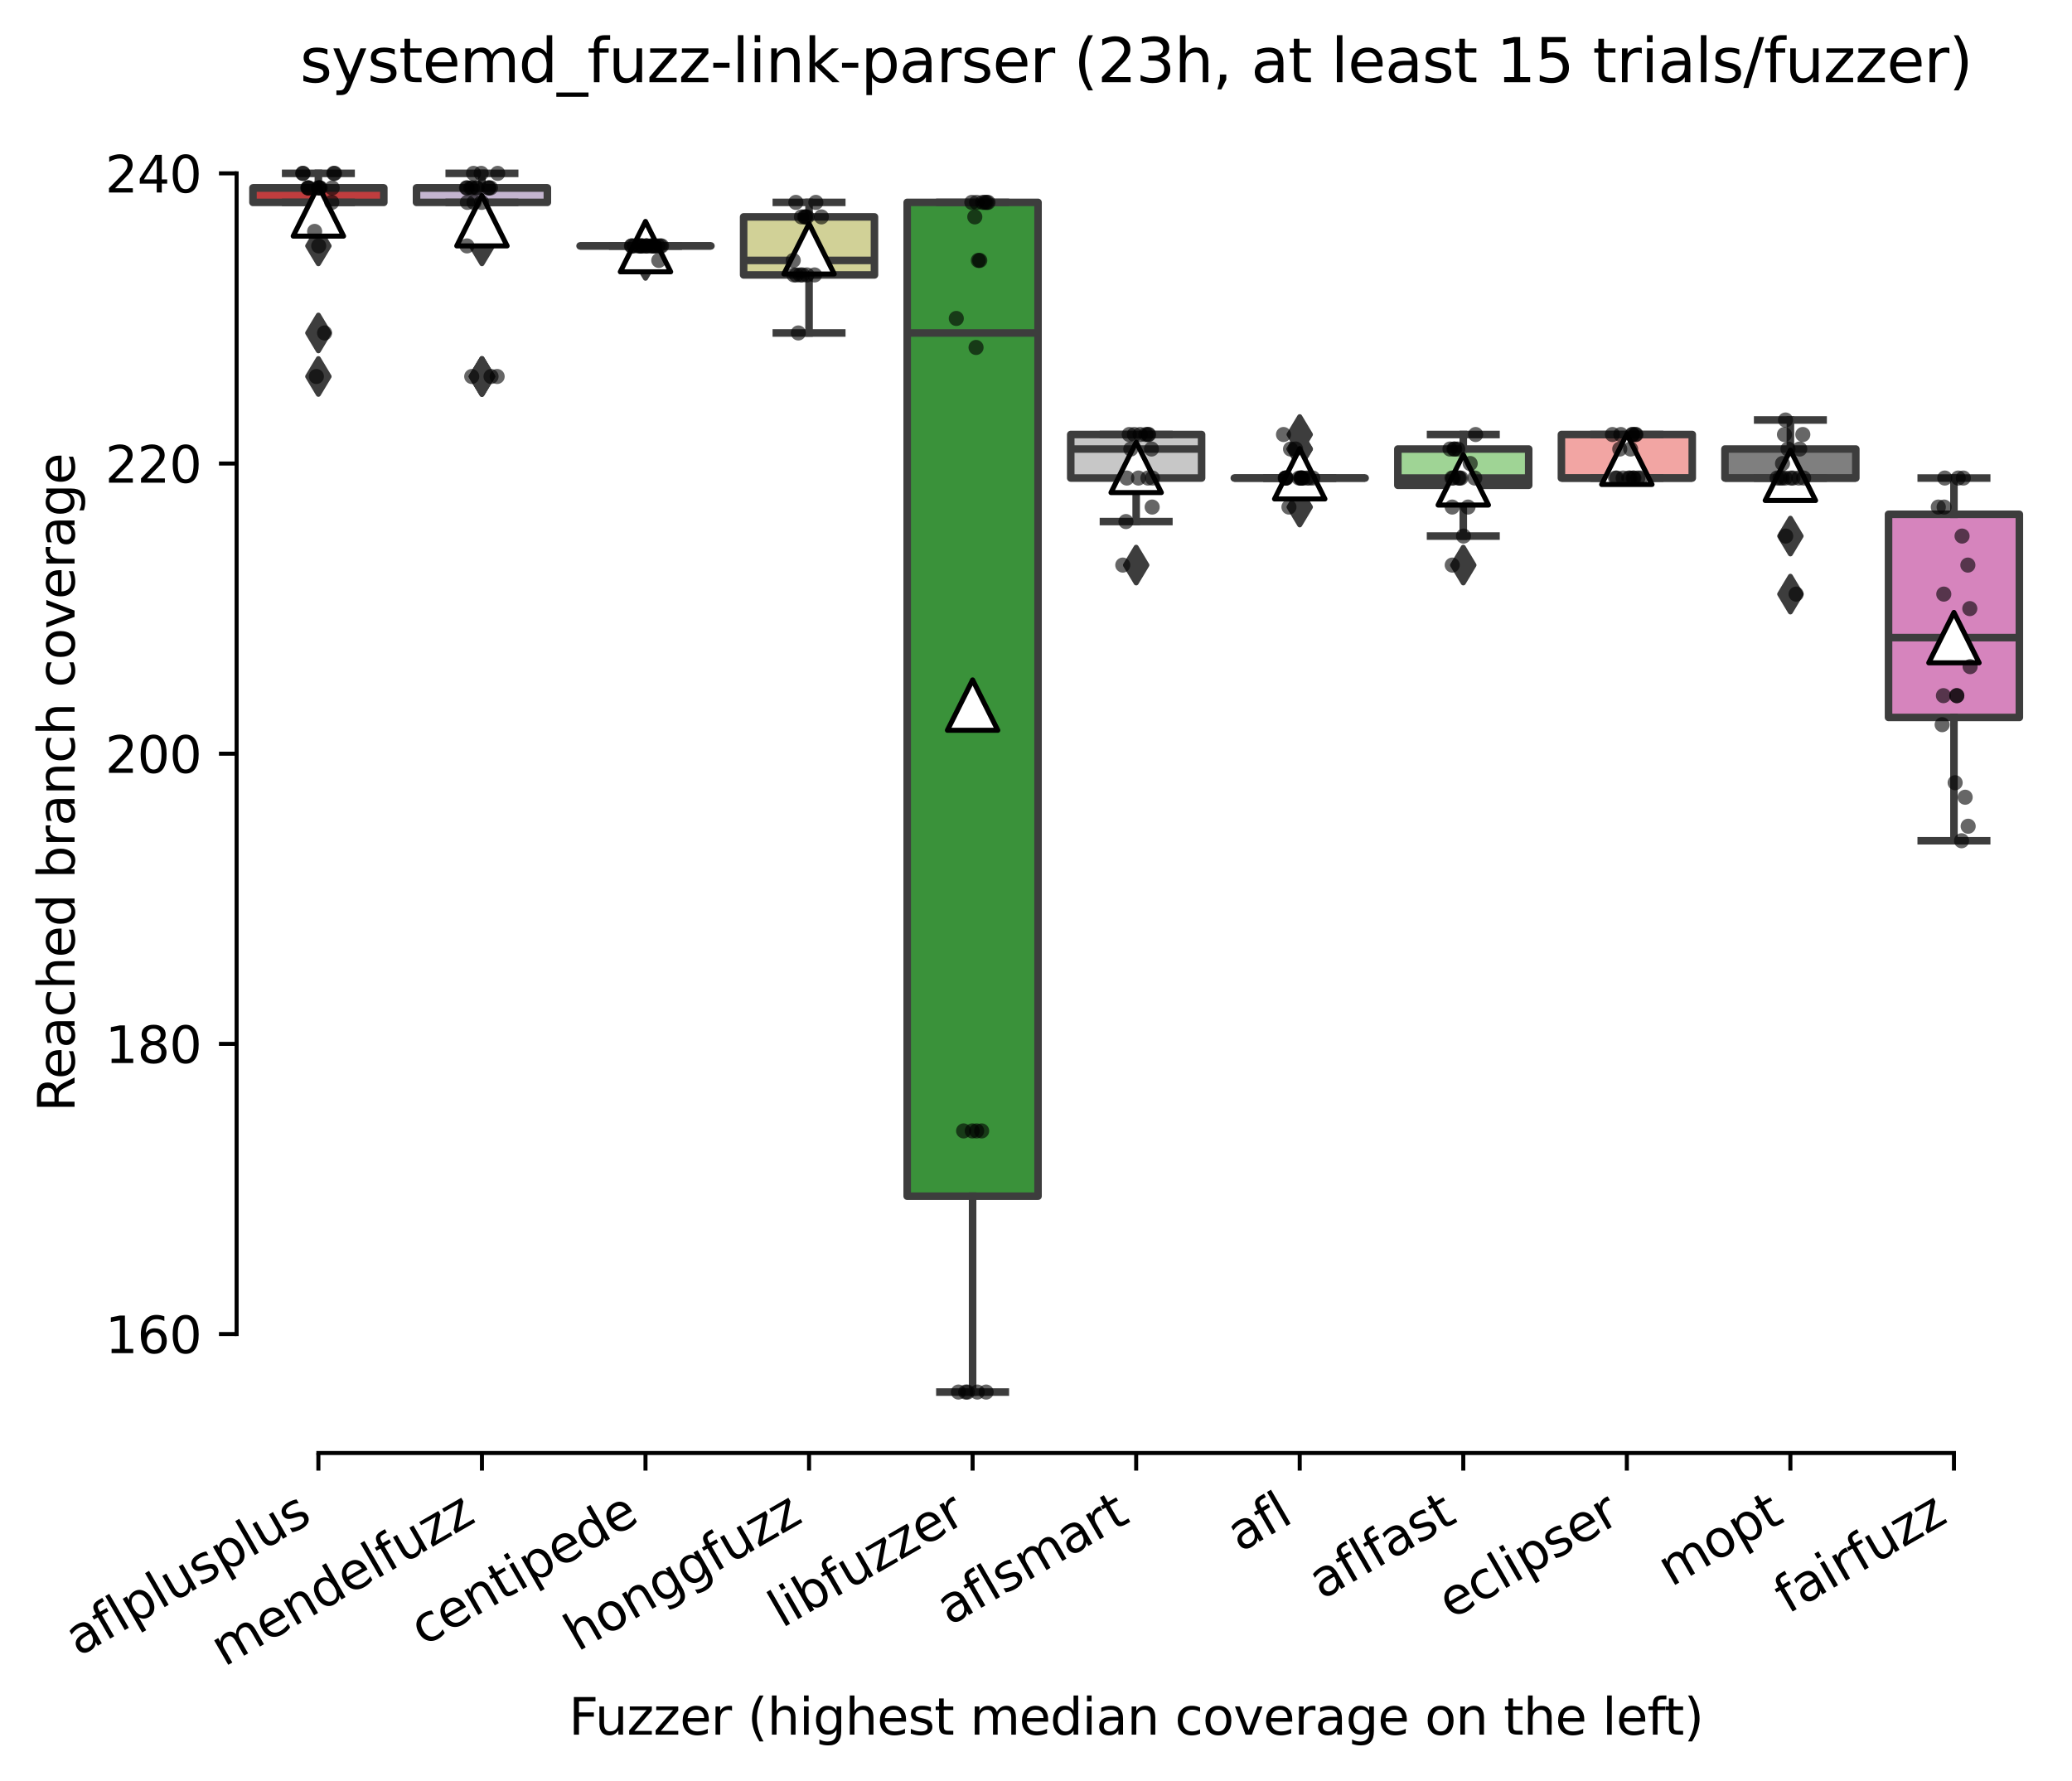 <?xml version="1.0" encoding="utf-8" standalone="no"?>
<!DOCTYPE svg PUBLIC "-//W3C//DTD SVG 1.1//EN"
  "http://www.w3.org/Graphics/SVG/1.1/DTD/svg11.dtd">
<svg xmlns:xlink="http://www.w3.org/1999/xlink" width="411.286pt" height="353.623pt" viewBox="0 0 411.286 353.623" xmlns="http://www.w3.org/2000/svg" version="1.1">
 <defs>
  <style type="text/css">*{stroke-linejoin: round; stroke-linecap: butt}</style>
 </defs>
 <g id="figure_1">
  <g id="patch_1">
   <path d="M 0 353.623 
L 411.286 353.623 
L 411.286 0 
L 0 0 
z
" style="fill: #ffffff"/>
  </g>
  <g id="axes_1">
   <g id="patch_2">
    <path d="M 46.966 288.43 
L 404.086 288.43 
L 404.086 22.318 
L 46.966 22.318 
z
" style="fill: #ffffff"/>
   </g>
   <g id="patch_3">
    <path d="M 50.212 40.174 
L 76.185 40.174 
L 76.185 37.294 
L 50.212 37.294 
L 50.212 40.174 
z
" clip-path="url(#p4e8b02fac6)" style="fill: #c03d3e; stroke: #3d3d3d; stroke-width: 1.5; stroke-linejoin: miter"/>
   </g>
   <g id="patch_4">
    <path d="M 82.678 40.174 
L 108.65 40.174 
L 108.65 37.294 
L 82.678 37.294 
L 82.678 40.174 
z
" clip-path="url(#p4e8b02fac6)" style="fill: #c4b5d0; stroke: #3d3d3d; stroke-width: 1.5; stroke-linejoin: miter"/>
   </g>
   <g id="patch_5">
    <path d="M 115.143 48.814 
L 141.115 48.814 
L 141.115 48.814 
L 115.143 48.814 
L 115.143 48.814 
z
" clip-path="url(#p4e8b02fac6)" style="fill: #e1812c; stroke: #3d3d3d; stroke-width: 1.5; stroke-linejoin: miter"/>
   </g>
   <g id="patch_6">
    <path d="M 147.609 54.574 
L 173.581 54.574 
L 173.581 43.054 
L 147.609 43.054 
L 147.609 54.574 
z
" clip-path="url(#p4e8b02fac6)" style="fill: #d1d197; stroke: #3d3d3d; stroke-width: 1.5; stroke-linejoin: miter"/>
   </g>
   <g id="patch_7">
    <path d="M 180.074 237.454 
L 206.046 237.454 
L 206.046 40.174 
L 180.074 40.174 
L 180.074 237.454 
z
" clip-path="url(#p4e8b02fac6)" style="fill: #3a923a; stroke: #3d3d3d; stroke-width: 1.5; stroke-linejoin: miter"/>
   </g>
   <g id="patch_8">
    <path d="M 212.539 94.894 
L 238.512 94.894 
L 238.512 86.254 
L 212.539 86.254 
L 212.539 94.894 
z
" clip-path="url(#p4e8b02fac6)" style="fill: #c7c7c7; stroke: #3d3d3d; stroke-width: 1.5; stroke-linejoin: miter"/>
   </g>
   <g id="patch_9">
    <path d="M 245.005 94.894 
L 270.977 94.894 
L 270.977 94.894 
L 245.005 94.894 
L 245.005 94.894 
z
" clip-path="url(#p4e8b02fac6)" style="fill: #3274a1; stroke: #3d3d3d; stroke-width: 1.5; stroke-linejoin: miter"/>
   </g>
   <g id="patch_10">
    <path d="M 277.47 96.334 
L 303.443 96.334 
L 303.443 89.134 
L 277.47 89.134 
L 277.47 96.334 
z
" clip-path="url(#p4e8b02fac6)" style="fill: #9fd495; stroke: #3d3d3d; stroke-width: 1.5; stroke-linejoin: miter"/>
   </g>
   <g id="patch_11">
    <path d="M 309.936 94.894 
L 335.908 94.894 
L 335.908 86.254 
L 309.936 86.254 
L 309.936 94.894 
z
" clip-path="url(#p4e8b02fac6)" style="fill: #f2a5a3; stroke: #3d3d3d; stroke-width: 1.5; stroke-linejoin: miter"/>
   </g>
   <g id="patch_12">
    <path d="M 342.401 94.894 
L 368.374 94.894 
L 368.374 89.134 
L 342.401 89.134 
L 342.401 94.894 
z
" clip-path="url(#p4e8b02fac6)" style="fill: #7f7f7f; stroke: #3d3d3d; stroke-width: 1.5; stroke-linejoin: miter"/>
   </g>
   <g id="patch_13">
    <path d="M 374.867 142.414 
L 400.839 142.414 
L 400.839 102.094 
L 374.867 102.094 
L 374.867 142.414 
z
" clip-path="url(#p4e8b02fac6)" style="fill: #d684bd; stroke: #3d3d3d; stroke-width: 1.5; stroke-linejoin: miter"/>
   </g>
   <g id="matplotlib.axis_1">
    <g id="xtick_1">
     <g id="line2d_1">
      <defs>
       <path id="mb5ce9c44ed" d="M 0 0 
L 0 3.5 
" style="stroke: #000000; stroke-width: 0.8"/>
      </defs>
      <g>
       <use xlink:href="#mb5ce9c44ed" x="63.198" y="288.43" style="stroke: #000000; stroke-width: 0.8"/>
      </g>
     </g>
     <g id="text_1">
      <!-- aflplusplus -->
      <g transform="translate(15.589 328.897) rotate(-30) scale(0.1 -0.1)">
       <defs>
        <path id="DejaVuSans-61" d="M 2194 1759 
Q 1497 1759 1228 1600 
Q 959 1441 959 1056 
Q 959 750 1161 570 
Q 1363 391 1709 391 
Q 2188 391 2477 730 
Q 2766 1069 2766 1631 
L 2766 1759 
L 2194 1759 
z
M 3341 1997 
L 3341 0 
L 2766 0 
L 2766 531 
Q 2569 213 2275 61 
Q 1981 -91 1556 -91 
Q 1019 -91 701 211 
Q 384 513 384 1019 
Q 384 1609 779 1909 
Q 1175 2209 1959 2209 
L 2766 2209 
L 2766 2266 
Q 2766 2663 2505 2880 
Q 2244 3097 1772 3097 
Q 1472 3097 1187 3025 
Q 903 2953 641 2809 
L 641 3341 
Q 956 3463 1253 3523 
Q 1550 3584 1831 3584 
Q 2591 3584 2966 3190 
Q 3341 2797 3341 1997 
z
" transform="scale(0.016)"/>
        <path id="DejaVuSans-66" d="M 2375 4863 
L 2375 4384 
L 1825 4384 
Q 1516 4384 1395 4259 
Q 1275 4134 1275 3809 
L 1275 3500 
L 2222 3500 
L 2222 3053 
L 1275 3053 
L 1275 0 
L 697 0 
L 697 3053 
L 147 3053 
L 147 3500 
L 697 3500 
L 697 3744 
Q 697 4328 969 4595 
Q 1241 4863 1831 4863 
L 2375 4863 
z
" transform="scale(0.016)"/>
        <path id="DejaVuSans-6c" d="M 603 4863 
L 1178 4863 
L 1178 0 
L 603 0 
L 603 4863 
z
" transform="scale(0.016)"/>
        <path id="DejaVuSans-70" d="M 1159 525 
L 1159 -1331 
L 581 -1331 
L 581 3500 
L 1159 3500 
L 1159 2969 
Q 1341 3281 1617 3432 
Q 1894 3584 2278 3584 
Q 2916 3584 3314 3078 
Q 3713 2572 3713 1747 
Q 3713 922 3314 415 
Q 2916 -91 2278 -91 
Q 1894 -91 1617 61 
Q 1341 213 1159 525 
z
M 3116 1747 
Q 3116 2381 2855 2742 
Q 2594 3103 2138 3103 
Q 1681 3103 1420 2742 
Q 1159 2381 1159 1747 
Q 1159 1113 1420 752 
Q 1681 391 2138 391 
Q 2594 391 2855 752 
Q 3116 1113 3116 1747 
z
" transform="scale(0.016)"/>
        <path id="DejaVuSans-75" d="M 544 1381 
L 544 3500 
L 1119 3500 
L 1119 1403 
Q 1119 906 1312 657 
Q 1506 409 1894 409 
Q 2359 409 2629 706 
Q 2900 1003 2900 1516 
L 2900 3500 
L 3475 3500 
L 3475 0 
L 2900 0 
L 2900 538 
Q 2691 219 2414 64 
Q 2138 -91 1772 -91 
Q 1169 -91 856 284 
Q 544 659 544 1381 
z
M 1991 3584 
L 1991 3584 
z
" transform="scale(0.016)"/>
        <path id="DejaVuSans-73" d="M 2834 3397 
L 2834 2853 
Q 2591 2978 2328 3040 
Q 2066 3103 1784 3103 
Q 1356 3103 1142 2972 
Q 928 2841 928 2578 
Q 928 2378 1081 2264 
Q 1234 2150 1697 2047 
L 1894 2003 
Q 2506 1872 2764 1633 
Q 3022 1394 3022 966 
Q 3022 478 2636 193 
Q 2250 -91 1575 -91 
Q 1294 -91 989 -36 
Q 684 19 347 128 
L 347 722 
Q 666 556 975 473 
Q 1284 391 1588 391 
Q 1994 391 2212 530 
Q 2431 669 2431 922 
Q 2431 1156 2273 1281 
Q 2116 1406 1581 1522 
L 1381 1569 
Q 847 1681 609 1914 
Q 372 2147 372 2553 
Q 372 3047 722 3315 
Q 1072 3584 1716 3584 
Q 2034 3584 2315 3537 
Q 2597 3491 2834 3397 
z
" transform="scale(0.016)"/>
       </defs>
       <use xlink:href="#DejaVuSans-61"/>
       <use xlink:href="#DejaVuSans-66" x="61.279"/>
       <use xlink:href="#DejaVuSans-6c" x="96.484"/>
       <use xlink:href="#DejaVuSans-70" x="124.268"/>
       <use xlink:href="#DejaVuSans-6c" x="187.744"/>
       <use xlink:href="#DejaVuSans-75" x="215.527"/>
       <use xlink:href="#DejaVuSans-73" x="278.906"/>
       <use xlink:href="#DejaVuSans-70" x="331.006"/>
       <use xlink:href="#DejaVuSans-6c" x="394.482"/>
       <use xlink:href="#DejaVuSans-75" x="422.266"/>
       <use xlink:href="#DejaVuSans-73" x="485.645"/>
      </g>
     </g>
    </g>
    <g id="xtick_2">
     <g id="line2d_2">
      <g>
       <use xlink:href="#mb5ce9c44ed" x="95.664" y="288.43" style="stroke: #000000; stroke-width: 0.8"/>
      </g>
     </g>
     <g id="text_2">
      <!-- mendelfuzz -->
      <g transform="translate(44.511 330.943) rotate(-30) scale(0.1 -0.1)">
       <defs>
        <path id="DejaVuSans-6d" d="M 3328 2828 
Q 3544 3216 3844 3400 
Q 4144 3584 4550 3584 
Q 5097 3584 5394 3201 
Q 5691 2819 5691 2113 
L 5691 0 
L 5113 0 
L 5113 2094 
Q 5113 2597 4934 2840 
Q 4756 3084 4391 3084 
Q 3944 3084 3684 2787 
Q 3425 2491 3425 1978 
L 3425 0 
L 2847 0 
L 2847 2094 
Q 2847 2600 2669 2842 
Q 2491 3084 2119 3084 
Q 1678 3084 1418 2786 
Q 1159 2488 1159 1978 
L 1159 0 
L 581 0 
L 581 3500 
L 1159 3500 
L 1159 2956 
Q 1356 3278 1631 3431 
Q 1906 3584 2284 3584 
Q 2666 3584 2933 3390 
Q 3200 3197 3328 2828 
z
" transform="scale(0.016)"/>
        <path id="DejaVuSans-65" d="M 3597 1894 
L 3597 1613 
L 953 1613 
Q 991 1019 1311 708 
Q 1631 397 2203 397 
Q 2534 397 2845 478 
Q 3156 559 3463 722 
L 3463 178 
Q 3153 47 2828 -22 
Q 2503 -91 2169 -91 
Q 1331 -91 842 396 
Q 353 884 353 1716 
Q 353 2575 817 3079 
Q 1281 3584 2069 3584 
Q 2775 3584 3186 3129 
Q 3597 2675 3597 1894 
z
M 3022 2063 
Q 3016 2534 2758 2815 
Q 2500 3097 2075 3097 
Q 1594 3097 1305 2825 
Q 1016 2553 972 2059 
L 3022 2063 
z
" transform="scale(0.016)"/>
        <path id="DejaVuSans-6e" d="M 3513 2113 
L 3513 0 
L 2938 0 
L 2938 2094 
Q 2938 2591 2744 2837 
Q 2550 3084 2163 3084 
Q 1697 3084 1428 2787 
Q 1159 2491 1159 1978 
L 1159 0 
L 581 0 
L 581 3500 
L 1159 3500 
L 1159 2956 
Q 1366 3272 1645 3428 
Q 1925 3584 2291 3584 
Q 2894 3584 3203 3211 
Q 3513 2838 3513 2113 
z
" transform="scale(0.016)"/>
        <path id="DejaVuSans-64" d="M 2906 2969 
L 2906 4863 
L 3481 4863 
L 3481 0 
L 2906 0 
L 2906 525 
Q 2725 213 2448 61 
Q 2172 -91 1784 -91 
Q 1150 -91 751 415 
Q 353 922 353 1747 
Q 353 2572 751 3078 
Q 1150 3584 1784 3584 
Q 2172 3584 2448 3432 
Q 2725 3281 2906 2969 
z
M 947 1747 
Q 947 1113 1208 752 
Q 1469 391 1925 391 
Q 2381 391 2643 752 
Q 2906 1113 2906 1747 
Q 2906 2381 2643 2742 
Q 2381 3103 1925 3103 
Q 1469 3103 1208 2742 
Q 947 2381 947 1747 
z
" transform="scale(0.016)"/>
        <path id="DejaVuSans-7a" d="M 353 3500 
L 3084 3500 
L 3084 2975 
L 922 459 
L 3084 459 
L 3084 0 
L 275 0 
L 275 525 
L 2438 3041 
L 353 3041 
L 353 3500 
z
" transform="scale(0.016)"/>
       </defs>
       <use xlink:href="#DejaVuSans-6d"/>
       <use xlink:href="#DejaVuSans-65" x="97.412"/>
       <use xlink:href="#DejaVuSans-6e" x="158.936"/>
       <use xlink:href="#DejaVuSans-64" x="222.314"/>
       <use xlink:href="#DejaVuSans-65" x="285.791"/>
       <use xlink:href="#DejaVuSans-6c" x="347.314"/>
       <use xlink:href="#DejaVuSans-66" x="375.098"/>
       <use xlink:href="#DejaVuSans-75" x="410.303"/>
       <use xlink:href="#DejaVuSans-7a" x="473.682"/>
       <use xlink:href="#DejaVuSans-7a" x="526.172"/>
      </g>
     </g>
    </g>
    <g id="xtick_3">
     <g id="line2d_3">
      <g>
       <use xlink:href="#mb5ce9c44ed" x="128.129" y="288.43" style="stroke: #000000; stroke-width: 0.8"/>
      </g>
     </g>
     <g id="text_3">
      <!-- centipede -->
      <g transform="translate(84.056 326.856) rotate(-30) scale(0.1 -0.1)">
       <defs>
        <path id="DejaVuSans-63" d="M 3122 3366 
L 3122 2828 
Q 2878 2963 2633 3030 
Q 2388 3097 2138 3097 
Q 1578 3097 1268 2742 
Q 959 2388 959 1747 
Q 959 1106 1268 751 
Q 1578 397 2138 397 
Q 2388 397 2633 464 
Q 2878 531 3122 666 
L 3122 134 
Q 2881 22 2623 -34 
Q 2366 -91 2075 -91 
Q 1284 -91 818 406 
Q 353 903 353 1747 
Q 353 2603 823 3093 
Q 1294 3584 2113 3584 
Q 2378 3584 2631 3529 
Q 2884 3475 3122 3366 
z
" transform="scale(0.016)"/>
        <path id="DejaVuSans-74" d="M 1172 4494 
L 1172 3500 
L 2356 3500 
L 2356 3053 
L 1172 3053 
L 1172 1153 
Q 1172 725 1289 603 
Q 1406 481 1766 481 
L 2356 481 
L 2356 0 
L 1766 0 
Q 1100 0 847 248 
Q 594 497 594 1153 
L 594 3053 
L 172 3053 
L 172 3500 
L 594 3500 
L 594 4494 
L 1172 4494 
z
" transform="scale(0.016)"/>
        <path id="DejaVuSans-69" d="M 603 3500 
L 1178 3500 
L 1178 0 
L 603 0 
L 603 3500 
z
M 603 4863 
L 1178 4863 
L 1178 4134 
L 603 4134 
L 603 4863 
z
" transform="scale(0.016)"/>
       </defs>
       <use xlink:href="#DejaVuSans-63"/>
       <use xlink:href="#DejaVuSans-65" x="54.98"/>
       <use xlink:href="#DejaVuSans-6e" x="116.504"/>
       <use xlink:href="#DejaVuSans-74" x="179.883"/>
       <use xlink:href="#DejaVuSans-69" x="219.092"/>
       <use xlink:href="#DejaVuSans-70" x="246.875"/>
       <use xlink:href="#DejaVuSans-65" x="310.352"/>
       <use xlink:href="#DejaVuSans-64" x="371.875"/>
       <use xlink:href="#DejaVuSans-65" x="435.352"/>
      </g>
     </g>
    </g>
    <g id="xtick_4">
     <g id="line2d_4">
      <g>
       <use xlink:href="#mb5ce9c44ed" x="160.595" y="288.43" style="stroke: #000000; stroke-width: 0.8"/>
      </g>
     </g>
     <g id="text_4">
      <!-- honggfuzz -->
      <g transform="translate(114.656 327.933) rotate(-30) scale(0.1 -0.1)">
       <defs>
        <path id="DejaVuSans-68" d="M 3513 2113 
L 3513 0 
L 2938 0 
L 2938 2094 
Q 2938 2591 2744 2837 
Q 2550 3084 2163 3084 
Q 1697 3084 1428 2787 
Q 1159 2491 1159 1978 
L 1159 0 
L 581 0 
L 581 4863 
L 1159 4863 
L 1159 2956 
Q 1366 3272 1645 3428 
Q 1925 3584 2291 3584 
Q 2894 3584 3203 3211 
Q 3513 2838 3513 2113 
z
" transform="scale(0.016)"/>
        <path id="DejaVuSans-6f" d="M 1959 3097 
Q 1497 3097 1228 2736 
Q 959 2375 959 1747 
Q 959 1119 1226 758 
Q 1494 397 1959 397 
Q 2419 397 2687 759 
Q 2956 1122 2956 1747 
Q 2956 2369 2687 2733 
Q 2419 3097 1959 3097 
z
M 1959 3584 
Q 2709 3584 3137 3096 
Q 3566 2609 3566 1747 
Q 3566 888 3137 398 
Q 2709 -91 1959 -91 
Q 1206 -91 779 398 
Q 353 888 353 1747 
Q 353 2609 779 3096 
Q 1206 3584 1959 3584 
z
" transform="scale(0.016)"/>
        <path id="DejaVuSans-67" d="M 2906 1791 
Q 2906 2416 2648 2759 
Q 2391 3103 1925 3103 
Q 1463 3103 1205 2759 
Q 947 2416 947 1791 
Q 947 1169 1205 825 
Q 1463 481 1925 481 
Q 2391 481 2648 825 
Q 2906 1169 2906 1791 
z
M 3481 434 
Q 3481 -459 3084 -895 
Q 2688 -1331 1869 -1331 
Q 1566 -1331 1297 -1286 
Q 1028 -1241 775 -1147 
L 775 -588 
Q 1028 -725 1275 -790 
Q 1522 -856 1778 -856 
Q 2344 -856 2625 -561 
Q 2906 -266 2906 331 
L 2906 616 
Q 2728 306 2450 153 
Q 2172 0 1784 0 
Q 1141 0 747 490 
Q 353 981 353 1791 
Q 353 2603 747 3093 
Q 1141 3584 1784 3584 
Q 2172 3584 2450 3431 
Q 2728 3278 2906 2969 
L 2906 3500 
L 3481 3500 
L 3481 434 
z
" transform="scale(0.016)"/>
       </defs>
       <use xlink:href="#DejaVuSans-68"/>
       <use xlink:href="#DejaVuSans-6f" x="63.379"/>
       <use xlink:href="#DejaVuSans-6e" x="124.561"/>
       <use xlink:href="#DejaVuSans-67" x="187.939"/>
       <use xlink:href="#DejaVuSans-67" x="251.416"/>
       <use xlink:href="#DejaVuSans-66" x="314.893"/>
       <use xlink:href="#DejaVuSans-75" x="350.098"/>
       <use xlink:href="#DejaVuSans-7a" x="413.477"/>
       <use xlink:href="#DejaVuSans-7a" x="465.967"/>
      </g>
     </g>
    </g>
    <g id="xtick_5">
     <g id="line2d_5">
      <g>
       <use xlink:href="#mb5ce9c44ed" x="193.06" y="288.43" style="stroke: #000000; stroke-width: 0.8"/>
      </g>
     </g>
     <g id="text_5">
      <!-- libfuzzer -->
      <g transform="translate(155.194 323.272) rotate(-30) scale(0.1 -0.1)">
       <defs>
        <path id="DejaVuSans-62" d="M 3116 1747 
Q 3116 2381 2855 2742 
Q 2594 3103 2138 3103 
Q 1681 3103 1420 2742 
Q 1159 2381 1159 1747 
Q 1159 1113 1420 752 
Q 1681 391 2138 391 
Q 2594 391 2855 752 
Q 3116 1113 3116 1747 
z
M 1159 2969 
Q 1341 3281 1617 3432 
Q 1894 3584 2278 3584 
Q 2916 3584 3314 3078 
Q 3713 2572 3713 1747 
Q 3713 922 3314 415 
Q 2916 -91 2278 -91 
Q 1894 -91 1617 61 
Q 1341 213 1159 525 
L 1159 0 
L 581 0 
L 581 4863 
L 1159 4863 
L 1159 2969 
z
" transform="scale(0.016)"/>
        <path id="DejaVuSans-72" d="M 2631 2963 
Q 2534 3019 2420 3045 
Q 2306 3072 2169 3072 
Q 1681 3072 1420 2755 
Q 1159 2438 1159 1844 
L 1159 0 
L 581 0 
L 581 3500 
L 1159 3500 
L 1159 2956 
Q 1341 3275 1631 3429 
Q 1922 3584 2338 3584 
Q 2397 3584 2469 3576 
Q 2541 3569 2628 3553 
L 2631 2963 
z
" transform="scale(0.016)"/>
       </defs>
       <use xlink:href="#DejaVuSans-6c"/>
       <use xlink:href="#DejaVuSans-69" x="27.783"/>
       <use xlink:href="#DejaVuSans-62" x="55.566"/>
       <use xlink:href="#DejaVuSans-66" x="119.043"/>
       <use xlink:href="#DejaVuSans-75" x="154.248"/>
       <use xlink:href="#DejaVuSans-7a" x="217.627"/>
       <use xlink:href="#DejaVuSans-7a" x="270.117"/>
       <use xlink:href="#DejaVuSans-65" x="322.607"/>
       <use xlink:href="#DejaVuSans-72" x="384.131"/>
      </g>
     </g>
    </g>
    <g id="xtick_6">
     <g id="line2d_6">
      <g>
       <use xlink:href="#mb5ce9c44ed" x="225.526" y="288.43" style="stroke: #000000; stroke-width: 0.8"/>
      </g>
     </g>
     <g id="text_6">
      <!-- aflsmart -->
      <g transform="translate(188.515 322.779) rotate(-30) scale(0.1 -0.1)">
       <use xlink:href="#DejaVuSans-61"/>
       <use xlink:href="#DejaVuSans-66" x="61.279"/>
       <use xlink:href="#DejaVuSans-6c" x="96.484"/>
       <use xlink:href="#DejaVuSans-73" x="124.268"/>
       <use xlink:href="#DejaVuSans-6d" x="176.367"/>
       <use xlink:href="#DejaVuSans-61" x="273.779"/>
       <use xlink:href="#DejaVuSans-72" x="335.059"/>
       <use xlink:href="#DejaVuSans-74" x="376.172"/>
      </g>
     </g>
    </g>
    <g id="xtick_7">
     <g id="line2d_7">
      <g>
       <use xlink:href="#mb5ce9c44ed" x="257.991" y="288.43" style="stroke: #000000; stroke-width: 0.8"/>
      </g>
     </g>
     <g id="text_7">
      <!-- afl -->
      <g transform="translate(246.19 308.224) rotate(-30) scale(0.1 -0.1)">
       <use xlink:href="#DejaVuSans-61"/>
       <use xlink:href="#DejaVuSans-66" x="61.279"/>
       <use xlink:href="#DejaVuSans-6c" x="96.484"/>
      </g>
     </g>
    </g>
    <g id="xtick_8">
     <g id="line2d_8">
      <g>
       <use xlink:href="#mb5ce9c44ed" x="290.457" y="288.43" style="stroke: #000000; stroke-width: 0.8"/>
      </g>
     </g>
     <g id="text_8">
      <!-- aflfast -->
      <g transform="translate(262.393 317.613) rotate(-30) scale(0.1 -0.1)">
       <use xlink:href="#DejaVuSans-61"/>
       <use xlink:href="#DejaVuSans-66" x="61.279"/>
       <use xlink:href="#DejaVuSans-6c" x="96.484"/>
       <use xlink:href="#DejaVuSans-66" x="124.268"/>
       <use xlink:href="#DejaVuSans-61" x="159.473"/>
       <use xlink:href="#DejaVuSans-73" x="220.752"/>
       <use xlink:href="#DejaVuSans-74" x="272.852"/>
      </g>
     </g>
    </g>
    <g id="xtick_9">
     <g id="line2d_9">
      <g>
       <use xlink:href="#mb5ce9c44ed" x="322.922" y="288.43" style="stroke: #000000; stroke-width: 0.8"/>
      </g>
     </g>
     <g id="text_9">
      <!-- eclipser -->
      <g transform="translate(288.081 321.525) rotate(-30) scale(0.1 -0.1)">
       <use xlink:href="#DejaVuSans-65"/>
       <use xlink:href="#DejaVuSans-63" x="61.523"/>
       <use xlink:href="#DejaVuSans-6c" x="116.504"/>
       <use xlink:href="#DejaVuSans-69" x="144.287"/>
       <use xlink:href="#DejaVuSans-70" x="172.07"/>
       <use xlink:href="#DejaVuSans-73" x="235.547"/>
       <use xlink:href="#DejaVuSans-65" x="287.646"/>
       <use xlink:href="#DejaVuSans-72" x="349.17"/>
      </g>
     </g>
    </g>
    <g id="xtick_10">
     <g id="line2d_10">
      <g>
       <use xlink:href="#mb5ce9c44ed" x="355.387" y="288.43" style="stroke: #000000; stroke-width: 0.8"/>
      </g>
     </g>
     <g id="text_10">
      <!-- mopt -->
      <g transform="translate(331.72 315.075) rotate(-30) scale(0.1 -0.1)">
       <use xlink:href="#DejaVuSans-6d"/>
       <use xlink:href="#DejaVuSans-6f" x="97.412"/>
       <use xlink:href="#DejaVuSans-70" x="158.594"/>
       <use xlink:href="#DejaVuSans-74" x="222.07"/>
      </g>
     </g>
    </g>
    <g id="xtick_11">
     <g id="line2d_11">
      <g>
       <use xlink:href="#mb5ce9c44ed" x="387.853" y="288.43" style="stroke: #000000; stroke-width: 0.8"/>
      </g>
     </g>
     <g id="text_11">
      <!-- fairfuzz -->
      <g transform="translate(354.863 320.457) rotate(-30) scale(0.1 -0.1)">
       <use xlink:href="#DejaVuSans-66"/>
       <use xlink:href="#DejaVuSans-61" x="35.205"/>
       <use xlink:href="#DejaVuSans-69" x="96.484"/>
       <use xlink:href="#DejaVuSans-72" x="124.268"/>
       <use xlink:href="#DejaVuSans-66" x="165.381"/>
       <use xlink:href="#DejaVuSans-75" x="200.586"/>
       <use xlink:href="#DejaVuSans-7a" x="263.965"/>
       <use xlink:href="#DejaVuSans-7a" x="316.455"/>
      </g>
     </g>
    </g>
    <g id="text_12">
     <!-- Fuzzer (highest median coverage on the left) -->
     <g transform="translate(112.908 344.343) scale(0.1 -0.1)">
      <defs>
       <path id="DejaVuSans-46" d="M 628 4666 
L 3309 4666 
L 3309 4134 
L 1259 4134 
L 1259 2759 
L 3109 2759 
L 3109 2228 
L 1259 2228 
L 1259 0 
L 628 0 
L 628 4666 
z
" transform="scale(0.016)"/>
       <path id="DejaVuSans-20" transform="scale(0.016)"/>
       <path id="DejaVuSans-28" d="M 1984 4856 
Q 1566 4138 1362 3434 
Q 1159 2731 1159 2009 
Q 1159 1288 1364 580 
Q 1569 -128 1984 -844 
L 1484 -844 
Q 1016 -109 783 600 
Q 550 1309 550 2009 
Q 550 2706 781 3412 
Q 1013 4119 1484 4856 
L 1984 4856 
z
" transform="scale(0.016)"/>
       <path id="DejaVuSans-76" d="M 191 3500 
L 800 3500 
L 1894 563 
L 2988 3500 
L 3597 3500 
L 2284 0 
L 1503 0 
L 191 3500 
z
" transform="scale(0.016)"/>
       <path id="DejaVuSans-29" d="M 513 4856 
L 1013 4856 
Q 1481 4119 1714 3412 
Q 1947 2706 1947 2009 
Q 1947 1309 1714 600 
Q 1481 -109 1013 -844 
L 513 -844 
Q 928 -128 1133 580 
Q 1338 1288 1338 2009 
Q 1338 2731 1133 3434 
Q 928 4138 513 4856 
z
" transform="scale(0.016)"/>
      </defs>
      <use xlink:href="#DejaVuSans-46"/>
      <use xlink:href="#DejaVuSans-75" x="52.02"/>
      <use xlink:href="#DejaVuSans-7a" x="115.398"/>
      <use xlink:href="#DejaVuSans-7a" x="167.889"/>
      <use xlink:href="#DejaVuSans-65" x="220.379"/>
      <use xlink:href="#DejaVuSans-72" x="281.902"/>
      <use xlink:href="#DejaVuSans-20" x="323.016"/>
      <use xlink:href="#DejaVuSans-28" x="354.803"/>
      <use xlink:href="#DejaVuSans-68" x="393.816"/>
      <use xlink:href="#DejaVuSans-69" x="457.195"/>
      <use xlink:href="#DejaVuSans-67" x="484.979"/>
      <use xlink:href="#DejaVuSans-68" x="548.455"/>
      <use xlink:href="#DejaVuSans-65" x="611.834"/>
      <use xlink:href="#DejaVuSans-73" x="673.357"/>
      <use xlink:href="#DejaVuSans-74" x="725.457"/>
      <use xlink:href="#DejaVuSans-20" x="764.666"/>
      <use xlink:href="#DejaVuSans-6d" x="796.453"/>
      <use xlink:href="#DejaVuSans-65" x="893.865"/>
      <use xlink:href="#DejaVuSans-64" x="955.389"/>
      <use xlink:href="#DejaVuSans-69" x="1018.865"/>
      <use xlink:href="#DejaVuSans-61" x="1046.648"/>
      <use xlink:href="#DejaVuSans-6e" x="1107.928"/>
      <use xlink:href="#DejaVuSans-20" x="1171.307"/>
      <use xlink:href="#DejaVuSans-63" x="1203.094"/>
      <use xlink:href="#DejaVuSans-6f" x="1258.074"/>
      <use xlink:href="#DejaVuSans-76" x="1319.256"/>
      <use xlink:href="#DejaVuSans-65" x="1378.436"/>
      <use xlink:href="#DejaVuSans-72" x="1439.959"/>
      <use xlink:href="#DejaVuSans-61" x="1481.072"/>
      <use xlink:href="#DejaVuSans-67" x="1542.352"/>
      <use xlink:href="#DejaVuSans-65" x="1605.828"/>
      <use xlink:href="#DejaVuSans-20" x="1667.352"/>
      <use xlink:href="#DejaVuSans-6f" x="1699.139"/>
      <use xlink:href="#DejaVuSans-6e" x="1760.32"/>
      <use xlink:href="#DejaVuSans-20" x="1823.699"/>
      <use xlink:href="#DejaVuSans-74" x="1855.486"/>
      <use xlink:href="#DejaVuSans-68" x="1894.695"/>
      <use xlink:href="#DejaVuSans-65" x="1958.074"/>
      <use xlink:href="#DejaVuSans-20" x="2019.598"/>
      <use xlink:href="#DejaVuSans-6c" x="2051.385"/>
      <use xlink:href="#DejaVuSans-65" x="2079.168"/>
      <use xlink:href="#DejaVuSans-66" x="2140.691"/>
      <use xlink:href="#DejaVuSans-74" x="2174.146"/>
      <use xlink:href="#DejaVuSans-29" x="2213.355"/>
     </g>
    </g>
   </g>
   <g id="matplotlib.axis_2">
    <g id="ytick_1">
     <g id="line2d_12">
      <defs>
       <path id="m727b5116a1" d="M 0 0 
L -3.5 0 
" style="stroke: #000000; stroke-width: 0.8"/>
      </defs>
      <g>
       <use xlink:href="#m727b5116a1" x="46.966" y="264.814" style="stroke: #000000; stroke-width: 0.8"/>
      </g>
     </g>
     <g id="text_13">
      <!-- 160 -->
      <g transform="translate(20.878 268.613) scale(0.1 -0.1)">
       <defs>
        <path id="DejaVuSans-31" d="M 794 531 
L 1825 531 
L 1825 4091 
L 703 3866 
L 703 4441 
L 1819 4666 
L 2450 4666 
L 2450 531 
L 3481 531 
L 3481 0 
L 794 0 
L 794 531 
z
" transform="scale(0.016)"/>
        <path id="DejaVuSans-36" d="M 2113 2584 
Q 1688 2584 1439 2293 
Q 1191 2003 1191 1497 
Q 1191 994 1439 701 
Q 1688 409 2113 409 
Q 2538 409 2786 701 
Q 3034 994 3034 1497 
Q 3034 2003 2786 2293 
Q 2538 2584 2113 2584 
z
M 3366 4563 
L 3366 3988 
Q 3128 4100 2886 4159 
Q 2644 4219 2406 4219 
Q 1781 4219 1451 3797 
Q 1122 3375 1075 2522 
Q 1259 2794 1537 2939 
Q 1816 3084 2150 3084 
Q 2853 3084 3261 2657 
Q 3669 2231 3669 1497 
Q 3669 778 3244 343 
Q 2819 -91 2113 -91 
Q 1303 -91 875 529 
Q 447 1150 447 2328 
Q 447 3434 972 4092 
Q 1497 4750 2381 4750 
Q 2619 4750 2861 4703 
Q 3103 4656 3366 4563 
z
" transform="scale(0.016)"/>
        <path id="DejaVuSans-30" d="M 2034 4250 
Q 1547 4250 1301 3770 
Q 1056 3291 1056 2328 
Q 1056 1369 1301 889 
Q 1547 409 2034 409 
Q 2525 409 2770 889 
Q 3016 1369 3016 2328 
Q 3016 3291 2770 3770 
Q 2525 4250 2034 4250 
z
M 2034 4750 
Q 2819 4750 3233 4129 
Q 3647 3509 3647 2328 
Q 3647 1150 3233 529 
Q 2819 -91 2034 -91 
Q 1250 -91 836 529 
Q 422 1150 422 2328 
Q 422 3509 836 4129 
Q 1250 4750 2034 4750 
z
" transform="scale(0.016)"/>
       </defs>
       <use xlink:href="#DejaVuSans-31"/>
       <use xlink:href="#DejaVuSans-36" x="63.623"/>
       <use xlink:href="#DejaVuSans-30" x="127.246"/>
      </g>
     </g>
    </g>
    <g id="ytick_2">
     <g id="line2d_13">
      <g>
       <use xlink:href="#m727b5116a1" x="46.966" y="207.214" style="stroke: #000000; stroke-width: 0.8"/>
      </g>
     </g>
     <g id="text_14">
      <!-- 180 -->
      <g transform="translate(20.878 211.013) scale(0.1 -0.1)">
       <defs>
        <path id="DejaVuSans-38" d="M 2034 2216 
Q 1584 2216 1326 1975 
Q 1069 1734 1069 1313 
Q 1069 891 1326 650 
Q 1584 409 2034 409 
Q 2484 409 2743 651 
Q 3003 894 3003 1313 
Q 3003 1734 2745 1975 
Q 2488 2216 2034 2216 
z
M 1403 2484 
Q 997 2584 770 2862 
Q 544 3141 544 3541 
Q 544 4100 942 4425 
Q 1341 4750 2034 4750 
Q 2731 4750 3128 4425 
Q 3525 4100 3525 3541 
Q 3525 3141 3298 2862 
Q 3072 2584 2669 2484 
Q 3125 2378 3379 2068 
Q 3634 1759 3634 1313 
Q 3634 634 3220 271 
Q 2806 -91 2034 -91 
Q 1263 -91 848 271 
Q 434 634 434 1313 
Q 434 1759 690 2068 
Q 947 2378 1403 2484 
z
M 1172 3481 
Q 1172 3119 1398 2916 
Q 1625 2713 2034 2713 
Q 2441 2713 2670 2916 
Q 2900 3119 2900 3481 
Q 2900 3844 2670 4047 
Q 2441 4250 2034 4250 
Q 1625 4250 1398 4047 
Q 1172 3844 1172 3481 
z
" transform="scale(0.016)"/>
       </defs>
       <use xlink:href="#DejaVuSans-31"/>
       <use xlink:href="#DejaVuSans-38" x="63.623"/>
       <use xlink:href="#DejaVuSans-30" x="127.246"/>
      </g>
     </g>
    </g>
    <g id="ytick_3">
     <g id="line2d_14">
      <g>
       <use xlink:href="#m727b5116a1" x="46.966" y="149.614" style="stroke: #000000; stroke-width: 0.8"/>
      </g>
     </g>
     <g id="text_15">
      <!-- 200 -->
      <g transform="translate(20.878 153.413) scale(0.1 -0.1)">
       <defs>
        <path id="DejaVuSans-32" d="M 1228 531 
L 3431 531 
L 3431 0 
L 469 0 
L 469 531 
Q 828 903 1448 1529 
Q 2069 2156 2228 2338 
Q 2531 2678 2651 2914 
Q 2772 3150 2772 3378 
Q 2772 3750 2511 3984 
Q 2250 4219 1831 4219 
Q 1534 4219 1204 4116 
Q 875 4013 500 3803 
L 500 4441 
Q 881 4594 1212 4672 
Q 1544 4750 1819 4750 
Q 2544 4750 2975 4387 
Q 3406 4025 3406 3419 
Q 3406 3131 3298 2873 
Q 3191 2616 2906 2266 
Q 2828 2175 2409 1742 
Q 1991 1309 1228 531 
z
" transform="scale(0.016)"/>
       </defs>
       <use xlink:href="#DejaVuSans-32"/>
       <use xlink:href="#DejaVuSans-30" x="63.623"/>
       <use xlink:href="#DejaVuSans-30" x="127.246"/>
      </g>
     </g>
    </g>
    <g id="ytick_4">
     <g id="line2d_15">
      <g>
       <use xlink:href="#m727b5116a1" x="46.966" y="92.014" style="stroke: #000000; stroke-width: 0.8"/>
      </g>
     </g>
     <g id="text_16">
      <!-- 220 -->
      <g transform="translate(20.878 95.813) scale(0.1 -0.1)">
       <use xlink:href="#DejaVuSans-32"/>
       <use xlink:href="#DejaVuSans-32" x="63.623"/>
       <use xlink:href="#DejaVuSans-30" x="127.246"/>
      </g>
     </g>
    </g>
    <g id="ytick_5">
     <g id="line2d_16">
      <g>
       <use xlink:href="#m727b5116a1" x="46.966" y="34.414" style="stroke: #000000; stroke-width: 0.8"/>
      </g>
     </g>
     <g id="text_17">
      <!-- 240 -->
      <g transform="translate(20.878 38.213) scale(0.1 -0.1)">
       <defs>
        <path id="DejaVuSans-34" d="M 2419 4116 
L 825 1625 
L 2419 1625 
L 2419 4116 
z
M 2253 4666 
L 3047 4666 
L 3047 1625 
L 3713 1625 
L 3713 1100 
L 3047 1100 
L 3047 0 
L 2419 0 
L 2419 1100 
L 313 1100 
L 313 1709 
L 2253 4666 
z
" transform="scale(0.016)"/>
       </defs>
       <use xlink:href="#DejaVuSans-32"/>
       <use xlink:href="#DejaVuSans-34" x="63.623"/>
       <use xlink:href="#DejaVuSans-30" x="127.246"/>
      </g>
     </g>
    </g>
    <g id="text_18">
     <!-- Reached branch coverage -->
     <g transform="translate(14.798 220.706) rotate(-90) scale(0.1 -0.1)">
      <defs>
       <path id="DejaVuSans-52" d="M 2841 2188 
Q 3044 2119 3236 1894 
Q 3428 1669 3622 1275 
L 4263 0 
L 3584 0 
L 2988 1197 
Q 2756 1666 2539 1819 
Q 2322 1972 1947 1972 
L 1259 1972 
L 1259 0 
L 628 0 
L 628 4666 
L 2053 4666 
Q 2853 4666 3247 4331 
Q 3641 3997 3641 3322 
Q 3641 2881 3436 2590 
Q 3231 2300 2841 2188 
z
M 1259 4147 
L 1259 2491 
L 2053 2491 
Q 2509 2491 2742 2702 
Q 2975 2913 2975 3322 
Q 2975 3731 2742 3939 
Q 2509 4147 2053 4147 
L 1259 4147 
z
" transform="scale(0.016)"/>
      </defs>
      <use xlink:href="#DejaVuSans-52"/>
      <use xlink:href="#DejaVuSans-65" x="64.982"/>
      <use xlink:href="#DejaVuSans-61" x="126.506"/>
      <use xlink:href="#DejaVuSans-63" x="187.785"/>
      <use xlink:href="#DejaVuSans-68" x="242.766"/>
      <use xlink:href="#DejaVuSans-65" x="306.145"/>
      <use xlink:href="#DejaVuSans-64" x="367.668"/>
      <use xlink:href="#DejaVuSans-20" x="431.145"/>
      <use xlink:href="#DejaVuSans-62" x="462.932"/>
      <use xlink:href="#DejaVuSans-72" x="526.408"/>
      <use xlink:href="#DejaVuSans-61" x="567.521"/>
      <use xlink:href="#DejaVuSans-6e" x="628.801"/>
      <use xlink:href="#DejaVuSans-63" x="692.18"/>
      <use xlink:href="#DejaVuSans-68" x="747.16"/>
      <use xlink:href="#DejaVuSans-20" x="810.539"/>
      <use xlink:href="#DejaVuSans-63" x="842.326"/>
      <use xlink:href="#DejaVuSans-6f" x="897.307"/>
      <use xlink:href="#DejaVuSans-76" x="958.488"/>
      <use xlink:href="#DejaVuSans-65" x="1017.668"/>
      <use xlink:href="#DejaVuSans-72" x="1079.191"/>
      <use xlink:href="#DejaVuSans-61" x="1120.305"/>
      <use xlink:href="#DejaVuSans-67" x="1181.584"/>
      <use xlink:href="#DejaVuSans-65" x="1245.061"/>
     </g>
    </g>
   </g>
   <g id="line2d_17">
    <path d="M 63.198 40.174 
L 63.198 40.174 
" clip-path="url(#p4e8b02fac6)" style="fill: none; stroke: #3d3d3d; stroke-width: 1.5; stroke-linecap: square"/>
   </g>
   <g id="line2d_18">
    <path d="M 63.198 37.294 
L 63.198 34.414 
" clip-path="url(#p4e8b02fac6)" style="fill: none; stroke: #3d3d3d; stroke-width: 1.5; stroke-linecap: square"/>
   </g>
   <g id="line2d_19">
    <path d="M 56.705 40.174 
L 69.691 40.174 
" clip-path="url(#p4e8b02fac6)" style="fill: none; stroke: #3d3d3d; stroke-width: 1.5; stroke-linecap: square"/>
   </g>
   <g id="line2d_20">
    <path d="M 56.705 34.414 
L 69.691 34.414 
" clip-path="url(#p4e8b02fac6)" style="fill: none; stroke: #3d3d3d; stroke-width: 1.5; stroke-linecap: square"/>
   </g>
   <g id="line2d_21">
    <defs>
     <path id="m51a0f69836" d="M -0 3.536 
L 2.121 0 
L -0 -3.536 
L -2.121 -0 
z
" style="stroke: #3d3d3d; stroke-linejoin: miter"/>
    </defs>
    <g clip-path="url(#p4e8b02fac6)">
     <use xlink:href="#m51a0f69836" x="63.198" y="74.734" style="fill: #3d3d3d; stroke: #3d3d3d; stroke-linejoin: miter"/>
     <use xlink:href="#m51a0f69836" x="63.198" y="48.814" style="fill: #3d3d3d; stroke: #3d3d3d; stroke-linejoin: miter"/>
     <use xlink:href="#m51a0f69836" x="63.198" y="66.094" style="fill: #3d3d3d; stroke: #3d3d3d; stroke-linejoin: miter"/>
     <use xlink:href="#m51a0f69836" x="63.198" y="45.934" style="fill: #3d3d3d; stroke: #3d3d3d; stroke-linejoin: miter"/>
    </g>
   </g>
   <g id="line2d_22">
    <path d="M 95.664 40.174 
L 95.664 40.174 
" clip-path="url(#p4e8b02fac6)" style="fill: none; stroke: #3d3d3d; stroke-width: 1.5; stroke-linecap: square"/>
   </g>
   <g id="line2d_23">
    <path d="M 95.664 37.294 
L 95.664 34.414 
" clip-path="url(#p4e8b02fac6)" style="fill: none; stroke: #3d3d3d; stroke-width: 1.5; stroke-linecap: square"/>
   </g>
   <g id="line2d_24">
    <path d="M 89.171 40.174 
L 102.157 40.174 
" clip-path="url(#p4e8b02fac6)" style="fill: none; stroke: #3d3d3d; stroke-width: 1.5; stroke-linecap: square"/>
   </g>
   <g id="line2d_25">
    <path d="M 89.171 34.414 
L 102.157 34.414 
" clip-path="url(#p4e8b02fac6)" style="fill: none; stroke: #3d3d3d; stroke-width: 1.5; stroke-linecap: square"/>
   </g>
   <g id="line2d_26">
    <g clip-path="url(#p4e8b02fac6)">
     <use xlink:href="#m51a0f69836" x="95.664" y="74.734" style="fill: #3d3d3d; stroke: #3d3d3d; stroke-linejoin: miter"/>
     <use xlink:href="#m51a0f69836" x="95.664" y="74.734" style="fill: #3d3d3d; stroke: #3d3d3d; stroke-linejoin: miter"/>
     <use xlink:href="#m51a0f69836" x="95.664" y="48.814" style="fill: #3d3d3d; stroke: #3d3d3d; stroke-linejoin: miter"/>
     <use xlink:href="#m51a0f69836" x="95.664" y="74.734" style="fill: #3d3d3d; stroke: #3d3d3d; stroke-linejoin: miter"/>
    </g>
   </g>
   <g id="line2d_27">
    <path d="M 128.129 48.814 
L 128.129 48.814 
" clip-path="url(#p4e8b02fac6)" style="fill: none; stroke: #3d3d3d; stroke-width: 1.5; stroke-linecap: square"/>
   </g>
   <g id="line2d_28">
    <path d="M 128.129 48.814 
L 128.129 48.814 
" clip-path="url(#p4e8b02fac6)" style="fill: none; stroke: #3d3d3d; stroke-width: 1.5; stroke-linecap: square"/>
   </g>
   <g id="line2d_29">
    <path d="M 121.636 48.814 
L 134.622 48.814 
" clip-path="url(#p4e8b02fac6)" style="fill: none; stroke: #3d3d3d; stroke-width: 1.5; stroke-linecap: square"/>
   </g>
   <g id="line2d_30">
    <path d="M 121.636 48.814 
L 134.622 48.814 
" clip-path="url(#p4e8b02fac6)" style="fill: none; stroke: #3d3d3d; stroke-width: 1.5; stroke-linecap: square"/>
   </g>
   <g id="line2d_31">
    <g clip-path="url(#p4e8b02fac6)">
     <use xlink:href="#m51a0f69836" x="128.129" y="51.694" style="fill: #3d3d3d; stroke: #3d3d3d; stroke-linejoin: miter"/>
    </g>
   </g>
   <g id="line2d_32">
    <path d="M 160.595 54.574 
L 160.595 66.094 
" clip-path="url(#p4e8b02fac6)" style="fill: none; stroke: #3d3d3d; stroke-width: 1.5; stroke-linecap: square"/>
   </g>
   <g id="line2d_33">
    <path d="M 160.595 43.054 
L 160.595 40.174 
" clip-path="url(#p4e8b02fac6)" style="fill: none; stroke: #3d3d3d; stroke-width: 1.5; stroke-linecap: square"/>
   </g>
   <g id="line2d_34">
    <path d="M 154.102 66.094 
L 167.088 66.094 
" clip-path="url(#p4e8b02fac6)" style="fill: none; stroke: #3d3d3d; stroke-width: 1.5; stroke-linecap: square"/>
   </g>
   <g id="line2d_35">
    <path d="M 154.102 40.174 
L 167.088 40.174 
" clip-path="url(#p4e8b02fac6)" style="fill: none; stroke: #3d3d3d; stroke-width: 1.5; stroke-linecap: square"/>
   </g>
   <g id="line2d_36"/>
   <g id="line2d_37">
    <path d="M 193.06 237.454 
L 193.06 276.334 
" clip-path="url(#p4e8b02fac6)" style="fill: none; stroke: #3d3d3d; stroke-width: 1.5; stroke-linecap: square"/>
   </g>
   <g id="line2d_38">
    <path d="M 193.06 40.174 
L 193.06 40.174 
" clip-path="url(#p4e8b02fac6)" style="fill: none; stroke: #3d3d3d; stroke-width: 1.5; stroke-linecap: square"/>
   </g>
   <g id="line2d_39">
    <path d="M 186.567 276.334 
L 199.553 276.334 
" clip-path="url(#p4e8b02fac6)" style="fill: none; stroke: #3d3d3d; stroke-width: 1.5; stroke-linecap: square"/>
   </g>
   <g id="line2d_40">
    <path d="M 186.567 40.174 
L 199.553 40.174 
" clip-path="url(#p4e8b02fac6)" style="fill: none; stroke: #3d3d3d; stroke-width: 1.5; stroke-linecap: square"/>
   </g>
   <g id="line2d_41"/>
   <g id="line2d_42">
    <path d="M 225.526 94.894 
L 225.526 103.534 
" clip-path="url(#p4e8b02fac6)" style="fill: none; stroke: #3d3d3d; stroke-width: 1.5; stroke-linecap: square"/>
   </g>
   <g id="line2d_43">
    <path d="M 225.526 86.254 
L 225.526 86.254 
" clip-path="url(#p4e8b02fac6)" style="fill: none; stroke: #3d3d3d; stroke-width: 1.5; stroke-linecap: square"/>
   </g>
   <g id="line2d_44">
    <path d="M 219.033 103.534 
L 232.019 103.534 
" clip-path="url(#p4e8b02fac6)" style="fill: none; stroke: #3d3d3d; stroke-width: 1.5; stroke-linecap: square"/>
   </g>
   <g id="line2d_45">
    <path d="M 219.033 86.254 
L 232.019 86.254 
" clip-path="url(#p4e8b02fac6)" style="fill: none; stroke: #3d3d3d; stroke-width: 1.5; stroke-linecap: square"/>
   </g>
   <g id="line2d_46">
    <g clip-path="url(#p4e8b02fac6)">
     <use xlink:href="#m51a0f69836" x="225.526" y="112.174" style="fill: #3d3d3d; stroke: #3d3d3d; stroke-linejoin: miter"/>
    </g>
   </g>
   <g id="line2d_47">
    <path d="M 257.991 94.894 
L 257.991 94.894 
" clip-path="url(#p4e8b02fac6)" style="fill: none; stroke: #3d3d3d; stroke-width: 1.5; stroke-linecap: square"/>
   </g>
   <g id="line2d_48">
    <path d="M 257.991 94.894 
L 257.991 94.894 
" clip-path="url(#p4e8b02fac6)" style="fill: none; stroke: #3d3d3d; stroke-width: 1.5; stroke-linecap: square"/>
   </g>
   <g id="line2d_49">
    <path d="M 251.498 94.894 
L 264.484 94.894 
" clip-path="url(#p4e8b02fac6)" style="fill: none; stroke: #3d3d3d; stroke-width: 1.5; stroke-linecap: square"/>
   </g>
   <g id="line2d_50">
    <path d="M 251.498 94.894 
L 264.484 94.894 
" clip-path="url(#p4e8b02fac6)" style="fill: none; stroke: #3d3d3d; stroke-width: 1.5; stroke-linecap: square"/>
   </g>
   <g id="line2d_51">
    <g clip-path="url(#p4e8b02fac6)">
     <use xlink:href="#m51a0f69836" x="257.991" y="100.654" style="fill: #3d3d3d; stroke: #3d3d3d; stroke-linejoin: miter"/>
     <use xlink:href="#m51a0f69836" x="257.991" y="89.134" style="fill: #3d3d3d; stroke: #3d3d3d; stroke-linejoin: miter"/>
     <use xlink:href="#m51a0f69836" x="257.991" y="86.254" style="fill: #3d3d3d; stroke: #3d3d3d; stroke-linejoin: miter"/>
     <use xlink:href="#m51a0f69836" x="257.991" y="89.134" style="fill: #3d3d3d; stroke: #3d3d3d; stroke-linejoin: miter"/>
    </g>
   </g>
   <g id="line2d_52">
    <path d="M 290.457 96.334 
L 290.457 106.414 
" clip-path="url(#p4e8b02fac6)" style="fill: none; stroke: #3d3d3d; stroke-width: 1.5; stroke-linecap: square"/>
   </g>
   <g id="line2d_53">
    <path d="M 290.457 89.134 
L 290.457 86.254 
" clip-path="url(#p4e8b02fac6)" style="fill: none; stroke: #3d3d3d; stroke-width: 1.5; stroke-linecap: square"/>
   </g>
   <g id="line2d_54">
    <path d="M 283.963 106.414 
L 296.95 106.414 
" clip-path="url(#p4e8b02fac6)" style="fill: none; stroke: #3d3d3d; stroke-width: 1.5; stroke-linecap: square"/>
   </g>
   <g id="line2d_55">
    <path d="M 283.963 86.254 
L 296.95 86.254 
" clip-path="url(#p4e8b02fac6)" style="fill: none; stroke: #3d3d3d; stroke-width: 1.5; stroke-linecap: square"/>
   </g>
   <g id="line2d_56">
    <g clip-path="url(#p4e8b02fac6)">
     <use xlink:href="#m51a0f69836" x="290.457" y="112.174" style="fill: #3d3d3d; stroke: #3d3d3d; stroke-linejoin: miter"/>
    </g>
   </g>
   <g id="line2d_57">
    <path d="M 322.922 94.894 
L 322.922 94.894 
" clip-path="url(#p4e8b02fac6)" style="fill: none; stroke: #3d3d3d; stroke-width: 1.5; stroke-linecap: square"/>
   </g>
   <g id="line2d_58">
    <path d="M 322.922 86.254 
L 322.922 86.254 
" clip-path="url(#p4e8b02fac6)" style="fill: none; stroke: #3d3d3d; stroke-width: 1.5; stroke-linecap: square"/>
   </g>
   <g id="line2d_59">
    <path d="M 316.429 94.894 
L 329.415 94.894 
" clip-path="url(#p4e8b02fac6)" style="fill: none; stroke: #3d3d3d; stroke-width: 1.5; stroke-linecap: square"/>
   </g>
   <g id="line2d_60">
    <path d="M 316.429 86.254 
L 329.415 86.254 
" clip-path="url(#p4e8b02fac6)" style="fill: none; stroke: #3d3d3d; stroke-width: 1.5; stroke-linecap: square"/>
   </g>
   <g id="line2d_61"/>
   <g id="line2d_62">
    <path d="M 355.387 94.894 
L 355.387 94.894 
" clip-path="url(#p4e8b02fac6)" style="fill: none; stroke: #3d3d3d; stroke-width: 1.5; stroke-linecap: square"/>
   </g>
   <g id="line2d_63">
    <path d="M 355.387 89.134 
L 355.387 83.374 
" clip-path="url(#p4e8b02fac6)" style="fill: none; stroke: #3d3d3d; stroke-width: 1.5; stroke-linecap: square"/>
   </g>
   <g id="line2d_64">
    <path d="M 348.894 94.894 
L 361.881 94.894 
" clip-path="url(#p4e8b02fac6)" style="fill: none; stroke: #3d3d3d; stroke-width: 1.5; stroke-linecap: square"/>
   </g>
   <g id="line2d_65">
    <path d="M 348.894 83.374 
L 361.881 83.374 
" clip-path="url(#p4e8b02fac6)" style="fill: none; stroke: #3d3d3d; stroke-width: 1.5; stroke-linecap: square"/>
   </g>
   <g id="line2d_66">
    <g clip-path="url(#p4e8b02fac6)">
     <use xlink:href="#m51a0f69836" x="355.387" y="106.414" style="fill: #3d3d3d; stroke: #3d3d3d; stroke-linejoin: miter"/>
     <use xlink:href="#m51a0f69836" x="355.387" y="117.934" style="fill: #3d3d3d; stroke: #3d3d3d; stroke-linejoin: miter"/>
    </g>
   </g>
   <g id="line2d_67">
    <path d="M 387.853 142.414 
L 387.853 166.894 
" clip-path="url(#p4e8b02fac6)" style="fill: none; stroke: #3d3d3d; stroke-width: 1.5; stroke-linecap: square"/>
   </g>
   <g id="line2d_68">
    <path d="M 387.853 102.094 
L 387.853 94.894 
" clip-path="url(#p4e8b02fac6)" style="fill: none; stroke: #3d3d3d; stroke-width: 1.5; stroke-linecap: square"/>
   </g>
   <g id="line2d_69">
    <path d="M 381.36 166.894 
L 394.346 166.894 
" clip-path="url(#p4e8b02fac6)" style="fill: none; stroke: #3d3d3d; stroke-width: 1.5; stroke-linecap: square"/>
   </g>
   <g id="line2d_70">
    <path d="M 381.36 94.894 
L 394.346 94.894 
" clip-path="url(#p4e8b02fac6)" style="fill: none; stroke: #3d3d3d; stroke-width: 1.5; stroke-linecap: square"/>
   </g>
   <g id="line2d_71"/>
   <g id="line2d_72">
    <path d="M 50.212 37.294 
L 76.185 37.294 
" clip-path="url(#p4e8b02fac6)" style="fill: none; stroke: #3d3d3d; stroke-width: 1.5"/>
   </g>
   <g id="line2d_73">
    <defs>
     <path id="m7f41fcb527" d="M 0 -5 
L -5 5 
L 5 5 
z
" style="stroke: #000000; stroke-linejoin: miter"/>
    </defs>
    <g clip-path="url(#p4e8b02fac6)">
     <use xlink:href="#m7f41fcb527" x="63.198" y="41.868" style="fill: #ffffff; stroke: #000000; stroke-linejoin: miter"/>
    </g>
   </g>
   <g id="line2d_74">
    <path d="M 82.678 37.294 
L 108.65 37.294 
" clip-path="url(#p4e8b02fac6)" style="fill: none; stroke: #3d3d3d; stroke-width: 1.5"/>
   </g>
   <g id="line2d_75">
    <g clip-path="url(#p4e8b02fac6)">
     <use xlink:href="#m7f41fcb527" x="95.664" y="43.812" style="fill: #ffffff; stroke: #000000; stroke-linejoin: miter"/>
    </g>
   </g>
   <g id="line2d_76">
    <path d="M 115.143 48.814 
L 141.115 48.814 
" clip-path="url(#p4e8b02fac6)" style="fill: none; stroke: #3d3d3d; stroke-width: 1.5"/>
   </g>
   <g id="line2d_77">
    <g clip-path="url(#p4e8b02fac6)">
     <use xlink:href="#m7f41fcb527" x="128.129" y="48.958" style="fill: #ffffff; stroke: #000000; stroke-linejoin: miter"/>
    </g>
   </g>
   <g id="line2d_78">
    <path d="M 147.609 51.694 
L 173.581 51.694 
" clip-path="url(#p4e8b02fac6)" style="fill: none; stroke: #3d3d3d; stroke-width: 1.5"/>
   </g>
   <g id="line2d_79">
    <g clip-path="url(#p4e8b02fac6)">
     <use xlink:href="#m7f41fcb527" x="160.595" y="49.39" style="fill: #ffffff; stroke: #000000; stroke-linejoin: miter"/>
    </g>
   </g>
   <g id="line2d_80">
    <path d="M 180.074 66.094 
L 206.046 66.094 
" clip-path="url(#p4e8b02fac6)" style="fill: none; stroke: #3d3d3d; stroke-width: 1.5"/>
   </g>
   <g id="line2d_81">
    <g clip-path="url(#p4e8b02fac6)">
     <use xlink:href="#m7f41fcb527" x="193.06" y="139.966" style="fill: #ffffff; stroke: #000000; stroke-linejoin: miter"/>
    </g>
   </g>
   <g id="line2d_82">
    <path d="M 212.539 89.134 
L 238.512 89.134 
" clip-path="url(#p4e8b02fac6)" style="fill: none; stroke: #3d3d3d; stroke-width: 1.5"/>
   </g>
   <g id="line2d_83">
    <g clip-path="url(#p4e8b02fac6)">
     <use xlink:href="#m7f41fcb527" x="225.526" y="92.782" style="fill: #ffffff; stroke: #000000; stroke-linejoin: miter"/>
    </g>
   </g>
   <g id="line2d_84">
    <path d="M 245.005 94.894 
L 270.977 94.894 
" clip-path="url(#p4e8b02fac6)" style="fill: none; stroke: #3d3d3d; stroke-width: 1.5"/>
   </g>
   <g id="line2d_85">
    <g clip-path="url(#p4e8b02fac6)">
     <use xlink:href="#m7f41fcb527" x="257.991" y="94.047" style="fill: #ffffff; stroke: #000000; stroke-linejoin: miter"/>
    </g>
   </g>
   <g id="line2d_86">
    <path d="M 277.47 94.894 
L 303.443 94.894 
" clip-path="url(#p4e8b02fac6)" style="fill: none; stroke: #3d3d3d; stroke-width: 1.5"/>
   </g>
   <g id="line2d_87">
    <g clip-path="url(#p4e8b02fac6)">
     <use xlink:href="#m7f41fcb527" x="290.457" y="95.254" style="fill: #ffffff; stroke: #000000; stroke-linejoin: miter"/>
    </g>
   </g>
   <g id="line2d_88">
    <path d="M 309.936 94.894 
L 335.908 94.894 
" clip-path="url(#p4e8b02fac6)" style="fill: none; stroke: #3d3d3d; stroke-width: 1.5"/>
   </g>
   <g id="line2d_89">
    <g clip-path="url(#p4e8b02fac6)">
     <use xlink:href="#m7f41fcb527" x="322.922" y="91.167" style="fill: #ffffff; stroke: #000000; stroke-linejoin: miter"/>
    </g>
   </g>
   <g id="line2d_90">
    <path d="M 342.401 94.894 
L 368.374 94.894 
" clip-path="url(#p4e8b02fac6)" style="fill: none; stroke: #3d3d3d; stroke-width: 1.5"/>
   </g>
   <g id="line2d_91">
    <g clip-path="url(#p4e8b02fac6)">
     <use xlink:href="#m7f41fcb527" x="355.387" y="94.354" style="fill: #ffffff; stroke: #000000; stroke-linejoin: miter"/>
    </g>
   </g>
   <g id="line2d_92">
    <path d="M 374.867 126.574 
L 400.839 126.574 
" clip-path="url(#p4e8b02fac6)" style="fill: none; stroke: #3d3d3d; stroke-width: 1.5"/>
   </g>
   <g id="line2d_93">
    <g clip-path="url(#p4e8b02fac6)">
     <use xlink:href="#m7f41fcb527" x="387.853" y="126.574" style="fill: #ffffff; stroke: #000000; stroke-linejoin: miter"/>
    </g>
   </g>
   <g id="patch_14">
    <path d="M 46.966 264.814 
L 46.966 34.414 
" style="fill: none; stroke: #000000; stroke-width: 0.8; stroke-linejoin: miter; stroke-linecap: square"/>
   </g>
   <g id="patch_15">
    <path d="M 63.198 288.43 
L 387.853 288.43 
" style="fill: none; stroke: #000000; stroke-width: 0.8; stroke-linejoin: miter; stroke-linecap: square"/>
   </g>
   <g id="PathCollection_1">
    <defs>
     <path id="mdae6d947f8" d="M 0 1.5 
C 0.398 1.5 0.779 1.342 1.061 1.061 
C 1.342 0.779 1.5 0.398 1.5 0 
C 1.5 -0.398 1.342 -0.779 1.061 -1.061 
C 0.779 -1.342 0.398 -1.5 0 -1.5 
C -0.398 -1.5 -0.779 -1.342 -1.061 -1.061 
C -1.342 -0.779 -1.5 -0.398 -1.5 0 
C -1.5 0.398 -1.342 0.779 -1.061 1.061 
C -0.779 1.342 -0.398 1.5 0 1.5 
z
"/>
    </defs>
    <g clip-path="url(#p4e8b02fac6)">
     <use xlink:href="#mdae6d947f8" x="60.167" y="34.414" style="fill-opacity: 0.6"/>
     <use xlink:href="#mdae6d947f8" x="62.803" y="74.734" style="fill-opacity: 0.6"/>
     <use xlink:href="#mdae6d947f8" x="63.359" y="37.294" style="fill-opacity: 0.6"/>
     <use xlink:href="#mdae6d947f8" x="63.263" y="48.814" style="fill-opacity: 0.6"/>
     <use xlink:href="#mdae6d947f8" x="63.563" y="37.294" style="fill-opacity: 0.6"/>
     <use xlink:href="#mdae6d947f8" x="64.425" y="66.094" style="fill-opacity: 0.6"/>
     <use xlink:href="#mdae6d947f8" x="65.85" y="40.174" style="fill-opacity: 0.6"/>
     <use xlink:href="#mdae6d947f8" x="66.412" y="34.414" style="fill-opacity: 0.6"/>
     <use xlink:href="#mdae6d947f8" x="66.252" y="34.414" style="fill-opacity: 0.6"/>
     <use xlink:href="#mdae6d947f8" x="61.272" y="37.294" style="fill-opacity: 0.6"/>
     <use xlink:href="#mdae6d947f8" x="63.366" y="37.294" style="fill-opacity: 0.6"/>
     <use xlink:href="#mdae6d947f8" x="61.177" y="37.294" style="fill-opacity: 0.6"/>
     <use xlink:href="#mdae6d947f8" x="63.158" y="37.294" style="fill-opacity: 0.6"/>
     <use xlink:href="#mdae6d947f8" x="60.085" y="34.414" style="fill-opacity: 0.6"/>
     <use xlink:href="#mdae6d947f8" x="61.108" y="37.294" style="fill-opacity: 0.6"/>
     <use xlink:href="#mdae6d947f8" x="65.945" y="37.294" style="fill-opacity: 0.6"/>
     <use xlink:href="#mdae6d947f8" x="62.454" y="45.934" style="fill-opacity: 0.6"/>
    </g>
   </g>
   <g id="PathCollection_2">
    <g clip-path="url(#p4e8b02fac6)">
     <use xlink:href="#mdae6d947f8" x="98.789" y="34.414" style="fill-opacity: 0.6"/>
     <use xlink:href="#mdae6d947f8" x="93.747" y="37.294" style="fill-opacity: 0.6"/>
     <use xlink:href="#mdae6d947f8" x="93.992" y="34.414" style="fill-opacity: 0.6"/>
     <use xlink:href="#mdae6d947f8" x="97.365" y="37.294" style="fill-opacity: 0.6"/>
     <use xlink:href="#mdae6d947f8" x="96.978" y="37.294" style="fill-opacity: 0.6"/>
     <use xlink:href="#mdae6d947f8" x="97.014" y="37.294" style="fill-opacity: 0.6"/>
     <use xlink:href="#mdae6d947f8" x="92.723" y="37.294" style="fill-opacity: 0.6"/>
     <use xlink:href="#mdae6d947f8" x="92.777" y="40.174" style="fill-opacity: 0.6"/>
     <use xlink:href="#mdae6d947f8" x="98.681" y="74.734" style="fill-opacity: 0.6"/>
     <use xlink:href="#mdae6d947f8" x="97.47" y="74.734" style="fill-opacity: 0.6"/>
     <use xlink:href="#mdae6d947f8" x="92.596" y="37.294" style="fill-opacity: 0.6"/>
     <use xlink:href="#mdae6d947f8" x="92.697" y="48.814" style="fill-opacity: 0.6"/>
     <use xlink:href="#mdae6d947f8" x="94.094" y="40.174" style="fill-opacity: 0.6"/>
     <use xlink:href="#mdae6d947f8" x="93.636" y="74.734" style="fill-opacity: 0.6"/>
     <use xlink:href="#mdae6d947f8" x="94.548" y="37.294" style="fill-opacity: 0.6"/>
     <use xlink:href="#mdae6d947f8" x="93.463" y="37.294" style="fill-opacity: 0.6"/>
     <use xlink:href="#mdae6d947f8" x="95.513" y="34.414" style="fill-opacity: 0.6"/>
     <use xlink:href="#mdae6d947f8" x="95.602" y="40.174" style="fill-opacity: 0.6"/>
     <use xlink:href="#mdae6d947f8" x="94.699" y="37.294" style="fill-opacity: 0.6"/>
    </g>
   </g>
   <g id="PathCollection_3">
    <g clip-path="url(#p4e8b02fac6)">
     <use xlink:href="#mdae6d947f8" x="129.33" y="48.814" style="fill-opacity: 0.6"/>
     <use xlink:href="#mdae6d947f8" x="128.421" y="48.814" style="fill-opacity: 0.6"/>
     <use xlink:href="#mdae6d947f8" x="125.442" y="48.814" style="fill-opacity: 0.6"/>
     <use xlink:href="#mdae6d947f8" x="125.94" y="48.814" style="fill-opacity: 0.6"/>
     <use xlink:href="#mdae6d947f8" x="125.333" y="48.814" style="fill-opacity: 0.6"/>
     <use xlink:href="#mdae6d947f8" x="130.024" y="48.814" style="fill-opacity: 0.6"/>
     <use xlink:href="#mdae6d947f8" x="130.591" y="48.814" style="fill-opacity: 0.6"/>
     <use xlink:href="#mdae6d947f8" x="131.32" y="48.814" style="fill-opacity: 0.6"/>
     <use xlink:href="#mdae6d947f8" x="129.708" y="48.814" style="fill-opacity: 0.6"/>
     <use xlink:href="#mdae6d947f8" x="126.825" y="48.814" style="fill-opacity: 0.6"/>
     <use xlink:href="#mdae6d947f8" x="127.544" y="48.814" style="fill-opacity: 0.6"/>
     <use xlink:href="#mdae6d947f8" x="129.864" y="48.814" style="fill-opacity: 0.6"/>
     <use xlink:href="#mdae6d947f8" x="131.06" y="48.814" style="fill-opacity: 0.6"/>
     <use xlink:href="#mdae6d947f8" x="127.374" y="48.814" style="fill-opacity: 0.6"/>
     <use xlink:href="#mdae6d947f8" x="126.901" y="48.814" style="fill-opacity: 0.6"/>
     <use xlink:href="#mdae6d947f8" x="127.227" y="48.814" style="fill-opacity: 0.6"/>
     <use xlink:href="#mdae6d947f8" x="129.244" y="48.814" style="fill-opacity: 0.6"/>
     <use xlink:href="#mdae6d947f8" x="130.77" y="51.694" style="fill-opacity: 0.6"/>
     <use xlink:href="#mdae6d947f8" x="128.2" y="48.814" style="fill-opacity: 0.6"/>
     <use xlink:href="#mdae6d947f8" x="128.386" y="48.814" style="fill-opacity: 0.6"/>
    </g>
   </g>
   <g id="PathCollection_4">
    <g clip-path="url(#p4e8b02fac6)">
     <use xlink:href="#mdae6d947f8" x="158.065" y="54.574" style="fill-opacity: 0.6"/>
     <use xlink:href="#mdae6d947f8" x="159.905" y="43.054" style="fill-opacity: 0.6"/>
     <use xlink:href="#mdae6d947f8" x="157.974" y="40.174" style="fill-opacity: 0.6"/>
     <use xlink:href="#mdae6d947f8" x="159.085" y="43.054" style="fill-opacity: 0.6"/>
     <use xlink:href="#mdae6d947f8" x="159.716" y="43.054" style="fill-opacity: 0.6"/>
     <use xlink:href="#mdae6d947f8" x="160.177" y="54.574" style="fill-opacity: 0.6"/>
     <use xlink:href="#mdae6d947f8" x="163.047" y="43.054" style="fill-opacity: 0.6"/>
     <use xlink:href="#mdae6d947f8" x="158.841" y="54.574" style="fill-opacity: 0.6"/>
     <use xlink:href="#mdae6d947f8" x="160.177" y="43.054" style="fill-opacity: 0.6"/>
     <use xlink:href="#mdae6d947f8" x="157.456" y="51.694" style="fill-opacity: 0.6"/>
     <use xlink:href="#mdae6d947f8" x="161.942" y="40.174" style="fill-opacity: 0.6"/>
     <use xlink:href="#mdae6d947f8" x="158.468" y="66.094" style="fill-opacity: 0.6"/>
     <use xlink:href="#mdae6d947f8" x="157.583" y="54.574" style="fill-opacity: 0.6"/>
     <use xlink:href="#mdae6d947f8" x="159.296" y="54.574" style="fill-opacity: 0.6"/>
     <use xlink:href="#mdae6d947f8" x="161.694" y="54.574" style="fill-opacity: 0.6"/>
    </g>
   </g>
   <g id="PathCollection_5">
    <g clip-path="url(#p4e8b02fac6)">
     <use xlink:href="#mdae6d947f8" x="196.112" y="40.174" style="fill-opacity: 0.6"/>
     <use xlink:href="#mdae6d947f8" x="192.988" y="224.494" style="fill-opacity: 0.6"/>
     <use xlink:href="#mdae6d947f8" x="195.521" y="40.174" style="fill-opacity: 0.6"/>
     <use xlink:href="#mdae6d947f8" x="192.047" y="276.334" style="fill-opacity: 0.6"/>
     <use xlink:href="#mdae6d947f8" x="193.744" y="68.974" style="fill-opacity: 0.6"/>
     <use xlink:href="#mdae6d947f8" x="191.686" y="276.334" style="fill-opacity: 0.6"/>
     <use xlink:href="#mdae6d947f8" x="195.07" y="40.174" style="fill-opacity: 0.6"/>
     <use xlink:href="#mdae6d947f8" x="195.745" y="276.334" style="fill-opacity: 0.6"/>
     <use xlink:href="#mdae6d947f8" x="194.483" y="51.694" style="fill-opacity: 0.6"/>
     <use xlink:href="#mdae6d947f8" x="190.24" y="276.334" style="fill-opacity: 0.6"/>
     <use xlink:href="#mdae6d947f8" x="193.494" y="43.054" style="fill-opacity: 0.6"/>
     <use xlink:href="#mdae6d947f8" x="192.908" y="40.174" style="fill-opacity: 0.6"/>
     <use xlink:href="#mdae6d947f8" x="193.854" y="40.174" style="fill-opacity: 0.6"/>
     <use xlink:href="#mdae6d947f8" x="194.853" y="224.494" style="fill-opacity: 0.6"/>
     <use xlink:href="#mdae6d947f8" x="195.831" y="40.174" style="fill-opacity: 0.6"/>
     <use xlink:href="#mdae6d947f8" x="194.198" y="51.694" style="fill-opacity: 0.6"/>
     <use xlink:href="#mdae6d947f8" x="191.273" y="224.494" style="fill-opacity: 0.6"/>
     <use xlink:href="#mdae6d947f8" x="193.858" y="224.494" style="fill-opacity: 0.6"/>
     <use xlink:href="#mdae6d947f8" x="189.822" y="63.214" style="fill-opacity: 0.6"/>
     <use xlink:href="#mdae6d947f8" x="193.99" y="276.334" style="fill-opacity: 0.6"/>
    </g>
   </g>
   <g id="PathCollection_6">
    <g clip-path="url(#p4e8b02fac6)">
     <use xlink:href="#mdae6d947f8" x="224.46" y="89.134" style="fill-opacity: 0.6"/>
     <use xlink:href="#mdae6d947f8" x="228.701" y="100.654" style="fill-opacity: 0.6"/>
     <use xlink:href="#mdae6d947f8" x="228.758" y="94.894" style="fill-opacity: 0.6"/>
     <use xlink:href="#mdae6d947f8" x="227.861" y="94.894" style="fill-opacity: 0.6"/>
     <use xlink:href="#mdae6d947f8" x="228.57" y="89.134" style="fill-opacity: 0.6"/>
     <use xlink:href="#mdae6d947f8" x="223.498" y="103.534" style="fill-opacity: 0.6"/>
     <use xlink:href="#mdae6d947f8" x="228" y="86.254" style="fill-opacity: 0.6"/>
     <use xlink:href="#mdae6d947f8" x="225.98" y="94.894" style="fill-opacity: 0.6"/>
     <use xlink:href="#mdae6d947f8" x="225.166" y="86.254" style="fill-opacity: 0.6"/>
     <use xlink:href="#mdae6d947f8" x="227.463" y="86.254" style="fill-opacity: 0.6"/>
     <use xlink:href="#mdae6d947f8" x="226.315" y="86.254" style="fill-opacity: 0.6"/>
     <use xlink:href="#mdae6d947f8" x="223.674" y="94.894" style="fill-opacity: 0.6"/>
     <use xlink:href="#mdae6d947f8" x="224.15" y="86.254" style="fill-opacity: 0.6"/>
     <use xlink:href="#mdae6d947f8" x="227.868" y="86.254" style="fill-opacity: 0.6"/>
     <use xlink:href="#mdae6d947f8" x="222.87" y="112.174" style="fill-opacity: 0.6"/>
    </g>
   </g>
   <g id="PathCollection_7">
    <g clip-path="url(#p4e8b02fac6)">
     <use xlink:href="#mdae6d947f8" x="258.659" y="94.894" style="fill-opacity: 0.6"/>
     <use xlink:href="#mdae6d947f8" x="255.161" y="94.894" style="fill-opacity: 0.6"/>
     <use xlink:href="#mdae6d947f8" x="260.587" y="94.894" style="fill-opacity: 0.6"/>
     <use xlink:href="#mdae6d947f8" x="258.243" y="94.894" style="fill-opacity: 0.6"/>
     <use xlink:href="#mdae6d947f8" x="256.168" y="89.134" style="fill-opacity: 0.6"/>
     <use xlink:href="#mdae6d947f8" x="258.201" y="94.894" style="fill-opacity: 0.6"/>
     <use xlink:href="#mdae6d947f8" x="254.773" y="86.254" style="fill-opacity: 0.6"/>
     <use xlink:href="#mdae6d947f8" x="257.849" y="94.894" style="fill-opacity: 0.6"/>
     <use xlink:href="#mdae6d947f8" x="259.907" y="94.894" style="fill-opacity: 0.6"/>
     <use xlink:href="#mdae6d947f8" x="255.852" y="100.654" style="fill-opacity: 0.6"/>
     <use xlink:href="#mdae6d947f8" x="255.353" y="94.894" style="fill-opacity: 0.6"/>
     <use xlink:href="#mdae6d947f8" x="258.282" y="94.894" style="fill-opacity: 0.6"/>
     <use xlink:href="#mdae6d947f8" x="259.437" y="94.894" style="fill-opacity: 0.6"/>
     <use xlink:href="#mdae6d947f8" x="257.173" y="89.134" style="fill-opacity: 0.6"/>
     <use xlink:href="#mdae6d947f8" x="255.105" y="94.894" style="fill-opacity: 0.6"/>
     <use xlink:href="#mdae6d947f8" x="255.237" y="94.894" style="fill-opacity: 0.6"/>
     <use xlink:href="#mdae6d947f8" x="258.434" y="94.894" style="fill-opacity: 0.6"/>
    </g>
   </g>
   <g id="PathCollection_8">
    <g clip-path="url(#p4e8b02fac6)">
     <use xlink:href="#mdae6d947f8" x="288.45" y="94.894" style="fill-opacity: 0.6"/>
     <use xlink:href="#mdae6d947f8" x="292.74" y="94.894" style="fill-opacity: 0.6"/>
     <use xlink:href="#mdae6d947f8" x="291.828" y="92.014" style="fill-opacity: 0.6"/>
     <use xlink:href="#mdae6d947f8" x="288.61" y="89.134" style="fill-opacity: 0.6"/>
     <use xlink:href="#mdae6d947f8" x="291.393" y="100.654" style="fill-opacity: 0.6"/>
     <use xlink:href="#mdae6d947f8" x="287.818" y="89.134" style="fill-opacity: 0.6"/>
     <use xlink:href="#mdae6d947f8" x="288.774" y="89.134" style="fill-opacity: 0.6"/>
     <use xlink:href="#mdae6d947f8" x="289.984" y="94.894" style="fill-opacity: 0.6"/>
     <use xlink:href="#mdae6d947f8" x="289.495" y="94.894" style="fill-opacity: 0.6"/>
     <use xlink:href="#mdae6d947f8" x="288.26" y="100.654" style="fill-opacity: 0.6"/>
     <use xlink:href="#mdae6d947f8" x="288.263" y="112.174" style="fill-opacity: 0.6"/>
     <use xlink:href="#mdae6d947f8" x="288.223" y="94.894" style="fill-opacity: 0.6"/>
     <use xlink:href="#mdae6d947f8" x="292.907" y="86.254" style="fill-opacity: 0.6"/>
     <use xlink:href="#mdae6d947f8" x="289.69" y="94.894" style="fill-opacity: 0.6"/>
     <use xlink:href="#mdae6d947f8" x="289.356" y="89.134" style="fill-opacity: 0.6"/>
     <use xlink:href="#mdae6d947f8" x="290.501" y="106.414" style="fill-opacity: 0.6"/>
    </g>
   </g>
   <g id="PathCollection_9">
    <g clip-path="url(#p4e8b02fac6)">
     <use xlink:href="#mdae6d947f8" x="324.071" y="86.254" style="fill-opacity: 0.6"/>
     <use xlink:href="#mdae6d947f8" x="324.329" y="94.894" style="fill-opacity: 0.6"/>
     <use xlink:href="#mdae6d947f8" x="323.302" y="94.894" style="fill-opacity: 0.6"/>
     <use xlink:href="#mdae6d947f8" x="321.724" y="86.254" style="fill-opacity: 0.6"/>
     <use xlink:href="#mdae6d947f8" x="320.064" y="86.254" style="fill-opacity: 0.6"/>
     <use xlink:href="#mdae6d947f8" x="324.162" y="94.894" style="fill-opacity: 0.6"/>
     <use xlink:href="#mdae6d947f8" x="323.537" y="94.894" style="fill-opacity: 0.6"/>
     <use xlink:href="#mdae6d947f8" x="324.581" y="86.254" style="fill-opacity: 0.6"/>
     <use xlink:href="#mdae6d947f8" x="324.731" y="86.254" style="fill-opacity: 0.6"/>
     <use xlink:href="#mdae6d947f8" x="321.518" y="89.134" style="fill-opacity: 0.6"/>
     <use xlink:href="#mdae6d947f8" x="323.989" y="86.254" style="fill-opacity: 0.6"/>
     <use xlink:href="#mdae6d947f8" x="322.184" y="94.894" style="fill-opacity: 0.6"/>
     <use xlink:href="#mdae6d947f8" x="323.676" y="89.134" style="fill-opacity: 0.6"/>
     <use xlink:href="#mdae6d947f8" x="325.108" y="94.894" style="fill-opacity: 0.6"/>
     <use xlink:href="#mdae6d947f8" x="320.683" y="94.894" style="fill-opacity: 0.6"/>
     <use xlink:href="#mdae6d947f8" x="325.646" y="94.894" style="fill-opacity: 0.6"/>
     <use xlink:href="#mdae6d947f8" x="320.934" y="94.894" style="fill-opacity: 0.6"/>
    </g>
   </g>
   <g id="PathCollection_10">
    <g clip-path="url(#p4e8b02fac6)">
     <use xlink:href="#mdae6d947f8" x="354.457" y="106.414" style="fill-opacity: 0.6"/>
     <use xlink:href="#mdae6d947f8" x="357.045" y="94.894" style="fill-opacity: 0.6"/>
     <use xlink:href="#mdae6d947f8" x="354.213" y="86.254" style="fill-opacity: 0.6"/>
     <use xlink:href="#mdae6d947f8" x="353.827" y="92.014" style="fill-opacity: 0.6"/>
     <use xlink:href="#mdae6d947f8" x="354.909" y="89.134" style="fill-opacity: 0.6"/>
     <use xlink:href="#mdae6d947f8" x="358.022" y="94.894" style="fill-opacity: 0.6"/>
     <use xlink:href="#mdae6d947f8" x="353.332" y="94.894" style="fill-opacity: 0.6"/>
     <use xlink:href="#mdae6d947f8" x="352.755" y="94.894" style="fill-opacity: 0.6"/>
     <use xlink:href="#mdae6d947f8" x="355.467" y="94.894" style="fill-opacity: 0.6"/>
     <use xlink:href="#mdae6d947f8" x="356.524" y="117.934" style="fill-opacity: 0.6"/>
     <use xlink:href="#mdae6d947f8" x="357.243" y="89.134" style="fill-opacity: 0.6"/>
     <use xlink:href="#mdae6d947f8" x="355.907" y="94.894" style="fill-opacity: 0.6"/>
     <use xlink:href="#mdae6d947f8" x="354.42" y="83.374" style="fill-opacity: 0.6"/>
     <use xlink:href="#mdae6d947f8" x="353.768" y="94.894" style="fill-opacity: 0.6"/>
     <use xlink:href="#mdae6d947f8" x="357.855" y="86.254" style="fill-opacity: 0.6"/>
     <use xlink:href="#mdae6d947f8" x="354.362" y="94.894" style="fill-opacity: 0.6"/>
    </g>
   </g>
   <g id="PathCollection_11">
    <g clip-path="url(#p4e8b02fac6)">
     <use xlink:href="#mdae6d947f8" x="388.421" y="138.094" style="fill-opacity: 0.6"/>
     <use xlink:href="#mdae6d947f8" x="386.031" y="94.894" style="fill-opacity: 0.6"/>
     <use xlink:href="#mdae6d947f8" x="390.617" y="112.174" style="fill-opacity: 0.6"/>
     <use xlink:href="#mdae6d947f8" x="390.677" y="164.014" style="fill-opacity: 0.6"/>
     <use xlink:href="#mdae6d947f8" x="385.51" y="143.854" style="fill-opacity: 0.6"/>
     <use xlink:href="#mdae6d947f8" x="388.091" y="155.374" style="fill-opacity: 0.6"/>
     <use xlink:href="#mdae6d947f8" x="390.999" y="120.814" style="fill-opacity: 0.6"/>
     <use xlink:href="#mdae6d947f8" x="389.462" y="106.414" style="fill-opacity: 0.6"/>
     <use xlink:href="#mdae6d947f8" x="389.716" y="94.894" style="fill-opacity: 0.6"/>
     <use xlink:href="#mdae6d947f8" x="388.701" y="94.894" style="fill-opacity: 0.6"/>
     <use xlink:href="#mdae6d947f8" x="389.361" y="166.894" style="fill-opacity: 0.6"/>
     <use xlink:href="#mdae6d947f8" x="390.078" y="158.254" style="fill-opacity: 0.6"/>
     <use xlink:href="#mdae6d947f8" x="391.061" y="132.334" style="fill-opacity: 0.6"/>
     <use xlink:href="#mdae6d947f8" x="388.412" y="138.094" style="fill-opacity: 0.6"/>
     <use xlink:href="#mdae6d947f8" x="385.901" y="100.654" style="fill-opacity: 0.6"/>
     <use xlink:href="#mdae6d947f8" x="384.749" y="100.654" style="fill-opacity: 0.6"/>
     <use xlink:href="#mdae6d947f8" x="385.764" y="138.094" style="fill-opacity: 0.6"/>
     <use xlink:href="#mdae6d947f8" x="385.836" y="117.934" style="fill-opacity: 0.6"/>
    </g>
   </g>
   <g id="text_19">
    <!-- systemd_fuzz-link-parser (23h, at least 15 trials/fuzzer) -->
    <g transform="translate(59.551 16.318) scale(0.12 -0.12)">
     <defs>
      <path id="DejaVuSans-79" d="M 2059 -325 
Q 1816 -950 1584 -1140 
Q 1353 -1331 966 -1331 
L 506 -1331 
L 506 -850 
L 844 -850 
Q 1081 -850 1212 -737 
Q 1344 -625 1503 -206 
L 1606 56 
L 191 3500 
L 800 3500 
L 1894 763 
L 2988 3500 
L 3597 3500 
L 2059 -325 
z
" transform="scale(0.016)"/>
      <path id="DejaVuSans-5f" d="M 3263 -1063 
L 3263 -1509 
L -63 -1509 
L -63 -1063 
L 3263 -1063 
z
" transform="scale(0.016)"/>
      <path id="DejaVuSans-2d" d="M 313 2009 
L 1997 2009 
L 1997 1497 
L 313 1497 
L 313 2009 
z
" transform="scale(0.016)"/>
      <path id="DejaVuSans-6b" d="M 581 4863 
L 1159 4863 
L 1159 1991 
L 2875 3500 
L 3609 3500 
L 1753 1863 
L 3688 0 
L 2938 0 
L 1159 1709 
L 1159 0 
L 581 0 
L 581 4863 
z
" transform="scale(0.016)"/>
      <path id="DejaVuSans-33" d="M 2597 2516 
Q 3050 2419 3304 2112 
Q 3559 1806 3559 1356 
Q 3559 666 3084 287 
Q 2609 -91 1734 -91 
Q 1441 -91 1130 -33 
Q 819 25 488 141 
L 488 750 
Q 750 597 1062 519 
Q 1375 441 1716 441 
Q 2309 441 2620 675 
Q 2931 909 2931 1356 
Q 2931 1769 2642 2001 
Q 2353 2234 1838 2234 
L 1294 2234 
L 1294 2753 
L 1863 2753 
Q 2328 2753 2575 2939 
Q 2822 3125 2822 3475 
Q 2822 3834 2567 4026 
Q 2313 4219 1838 4219 
Q 1578 4219 1281 4162 
Q 984 4106 628 3988 
L 628 4550 
Q 988 4650 1302 4700 
Q 1616 4750 1894 4750 
Q 2613 4750 3031 4423 
Q 3450 4097 3450 3541 
Q 3450 3153 3228 2886 
Q 3006 2619 2597 2516 
z
" transform="scale(0.016)"/>
      <path id="DejaVuSans-2c" d="M 750 794 
L 1409 794 
L 1409 256 
L 897 -744 
L 494 -744 
L 750 256 
L 750 794 
z
" transform="scale(0.016)"/>
      <path id="DejaVuSans-35" d="M 691 4666 
L 3169 4666 
L 3169 4134 
L 1269 4134 
L 1269 2991 
Q 1406 3038 1543 3061 
Q 1681 3084 1819 3084 
Q 2600 3084 3056 2656 
Q 3513 2228 3513 1497 
Q 3513 744 3044 326 
Q 2575 -91 1722 -91 
Q 1428 -91 1123 -41 
Q 819 9 494 109 
L 494 744 
Q 775 591 1075 516 
Q 1375 441 1709 441 
Q 2250 441 2565 725 
Q 2881 1009 2881 1497 
Q 2881 1984 2565 2268 
Q 2250 2553 1709 2553 
Q 1456 2553 1204 2497 
Q 953 2441 691 2322 
L 691 4666 
z
" transform="scale(0.016)"/>
      <path id="DejaVuSans-2f" d="M 1625 4666 
L 2156 4666 
L 531 -594 
L 0 -594 
L 1625 4666 
z
" transform="scale(0.016)"/>
     </defs>
     <use xlink:href="#DejaVuSans-73"/>
     <use xlink:href="#DejaVuSans-79" x="52.1"/>
     <use xlink:href="#DejaVuSans-73" x="111.279"/>
     <use xlink:href="#DejaVuSans-74" x="163.379"/>
     <use xlink:href="#DejaVuSans-65" x="202.588"/>
     <use xlink:href="#DejaVuSans-6d" x="264.111"/>
     <use xlink:href="#DejaVuSans-64" x="361.523"/>
     <use xlink:href="#DejaVuSans-5f" x="425"/>
     <use xlink:href="#DejaVuSans-66" x="475"/>
     <use xlink:href="#DejaVuSans-75" x="510.205"/>
     <use xlink:href="#DejaVuSans-7a" x="573.584"/>
     <use xlink:href="#DejaVuSans-7a" x="626.074"/>
     <use xlink:href="#DejaVuSans-2d" x="678.564"/>
     <use xlink:href="#DejaVuSans-6c" x="714.648"/>
     <use xlink:href="#DejaVuSans-69" x="742.432"/>
     <use xlink:href="#DejaVuSans-6e" x="770.215"/>
     <use xlink:href="#DejaVuSans-6b" x="833.594"/>
     <use xlink:href="#DejaVuSans-2d" x="891.504"/>
     <use xlink:href="#DejaVuSans-70" x="927.588"/>
     <use xlink:href="#DejaVuSans-61" x="991.064"/>
     <use xlink:href="#DejaVuSans-72" x="1052.344"/>
     <use xlink:href="#DejaVuSans-73" x="1093.457"/>
     <use xlink:href="#DejaVuSans-65" x="1145.557"/>
     <use xlink:href="#DejaVuSans-72" x="1207.08"/>
     <use xlink:href="#DejaVuSans-20" x="1248.193"/>
     <use xlink:href="#DejaVuSans-28" x="1279.98"/>
     <use xlink:href="#DejaVuSans-32" x="1318.994"/>
     <use xlink:href="#DejaVuSans-33" x="1382.617"/>
     <use xlink:href="#DejaVuSans-68" x="1446.24"/>
     <use xlink:href="#DejaVuSans-2c" x="1509.619"/>
     <use xlink:href="#DejaVuSans-20" x="1541.406"/>
     <use xlink:href="#DejaVuSans-61" x="1573.193"/>
     <use xlink:href="#DejaVuSans-74" x="1634.473"/>
     <use xlink:href="#DejaVuSans-20" x="1673.682"/>
     <use xlink:href="#DejaVuSans-6c" x="1705.469"/>
     <use xlink:href="#DejaVuSans-65" x="1733.252"/>
     <use xlink:href="#DejaVuSans-61" x="1794.775"/>
     <use xlink:href="#DejaVuSans-73" x="1856.055"/>
     <use xlink:href="#DejaVuSans-74" x="1908.154"/>
     <use xlink:href="#DejaVuSans-20" x="1947.363"/>
     <use xlink:href="#DejaVuSans-31" x="1979.15"/>
     <use xlink:href="#DejaVuSans-35" x="2042.773"/>
     <use xlink:href="#DejaVuSans-20" x="2106.396"/>
     <use xlink:href="#DejaVuSans-74" x="2138.184"/>
     <use xlink:href="#DejaVuSans-72" x="2177.393"/>
     <use xlink:href="#DejaVuSans-69" x="2218.506"/>
     <use xlink:href="#DejaVuSans-61" x="2246.289"/>
     <use xlink:href="#DejaVuSans-6c" x="2307.568"/>
     <use xlink:href="#DejaVuSans-73" x="2335.352"/>
     <use xlink:href="#DejaVuSans-2f" x="2387.451"/>
     <use xlink:href="#DejaVuSans-66" x="2421.143"/>
     <use xlink:href="#DejaVuSans-75" x="2456.348"/>
     <use xlink:href="#DejaVuSans-7a" x="2519.727"/>
     <use xlink:href="#DejaVuSans-7a" x="2572.217"/>
     <use xlink:href="#DejaVuSans-65" x="2624.707"/>
     <use xlink:href="#DejaVuSans-72" x="2686.23"/>
     <use xlink:href="#DejaVuSans-29" x="2727.344"/>
    </g>
   </g>
  </g>
 </g>
 <defs>
  <clipPath id="p4e8b02fac6">
   <rect x="46.966" y="22.318" width="357.12" height="266.112"/>
  </clipPath>
 </defs>
</svg>
